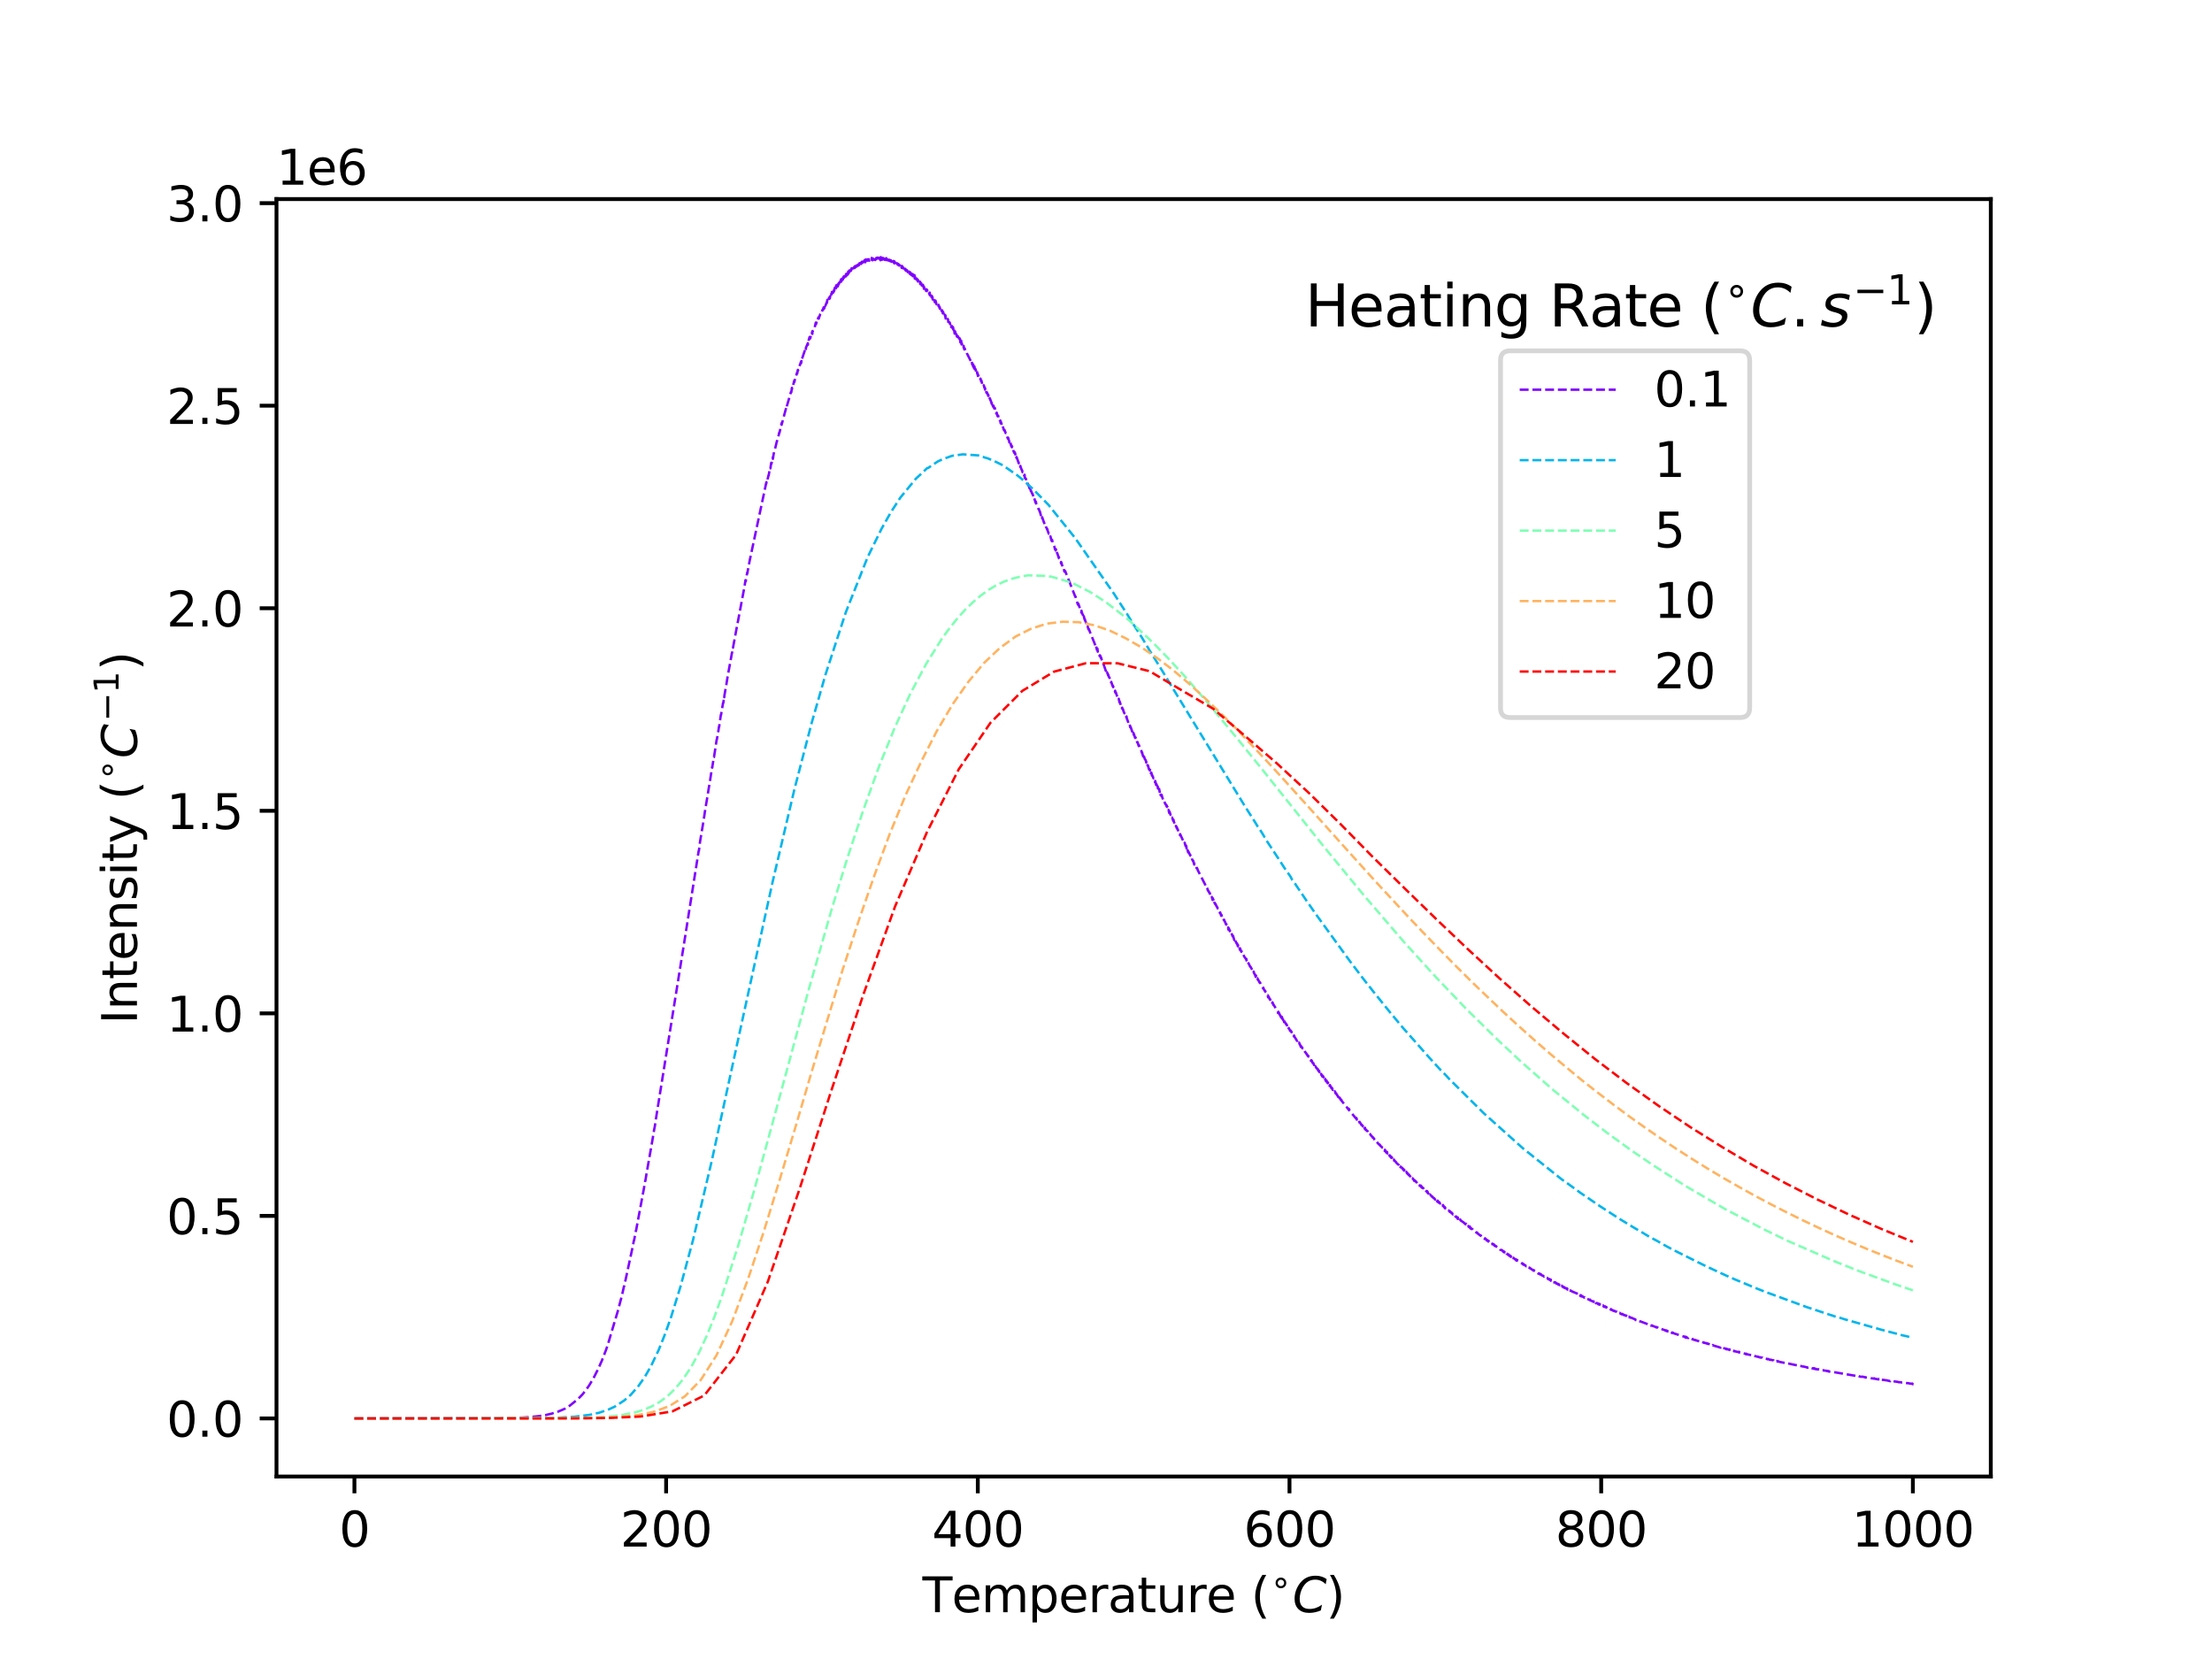 <?xml version="1.0" encoding="utf-8" standalone="no"?>
<!DOCTYPE svg PUBLIC "-//W3C//DTD SVG 1.1//EN"
  "http://www.w3.org/Graphics/SVG/1.1/DTD/svg11.dtd">
<svg xmlns:xlink="http://www.w3.org/1999/xlink" width="460.8pt" height="345.6pt" viewBox="0 0 460.8 345.6" xmlns="http://www.w3.org/2000/svg" version="1.1">
 <defs>
  <style type="text/css">*{stroke-linejoin: round; stroke-linecap: butt}</style>
 </defs>
 <g id="figure_1">
  <g id="patch_1">
   <path d="M 0 345.6 
L 460.8 345.6 
L 460.8 0 
L 0 0 
z
" style="fill: #ffffff"/>
  </g>
  <g id="axes_1">
   <g id="patch_2">
    <path d="M 57.6 307.584 
L 414.72 307.584 
L 414.72 41.472 
L 57.6 41.472 
z
" style="fill: #ffffff"/>
   </g>
   <g id="matplotlib.axis_1">
    <g id="xtick_1">
     <g id="line2d_1">
      <defs>
       <path id="m12d8acd99c" d="M 0 0 
L 0 3.5 
" style="stroke: #000000; stroke-width: 0.8"/>
      </defs>
      <g>
       <use xlink:href="#m12d8acd99c" x="73.833" y="307.584" style="stroke: #000000; stroke-width: 0.8"/>
      </g>
     </g>
     <g id="text_1">
      <!-- 0 -->
      <g transform="translate(70.651 322.182) scale(0.1 -0.1)">
       <defs>
        <path id="DejaVuSans-30" d="M 2034 4250 
Q 1547 4250 1301 3770 
Q 1056 3291 1056 2328 
Q 1056 1369 1301 889 
Q 1547 409 2034 409 
Q 2525 409 2770 889 
Q 3016 1369 3016 2328 
Q 3016 3291 2770 3770 
Q 2525 4250 2034 4250 
z
M 2034 4750 
Q 2819 4750 3233 4129 
Q 3647 3509 3647 2328 
Q 3647 1150 3233 529 
Q 2819 -91 2034 -91 
Q 1250 -91 836 529 
Q 422 1150 422 2328 
Q 422 3509 836 4129 
Q 1250 4750 2034 4750 
z
" transform="scale(0.016)"/>
       </defs>
       <use xlink:href="#DejaVuSans-30"/>
      </g>
     </g>
    </g>
    <g id="xtick_2">
     <g id="line2d_2">
      <g>
       <use xlink:href="#m12d8acd99c" x="138.764" y="307.584" style="stroke: #000000; stroke-width: 0.8"/>
      </g>
     </g>
     <g id="text_2">
      <!-- 200 -->
      <g transform="translate(129.22 322.182) scale(0.1 -0.1)">
       <defs>
        <path id="DejaVuSans-32" d="M 1228 531 
L 3431 531 
L 3431 0 
L 469 0 
L 469 531 
Q 828 903 1448 1529 
Q 2069 2156 2228 2338 
Q 2531 2678 2651 2914 
Q 2772 3150 2772 3378 
Q 2772 3750 2511 3984 
Q 2250 4219 1831 4219 
Q 1534 4219 1204 4116 
Q 875 4013 500 3803 
L 500 4441 
Q 881 4594 1212 4672 
Q 1544 4750 1819 4750 
Q 2544 4750 2975 4387 
Q 3406 4025 3406 3419 
Q 3406 3131 3298 2873 
Q 3191 2616 2906 2266 
Q 2828 2175 2409 1742 
Q 1991 1309 1228 531 
z
" transform="scale(0.016)"/>
       </defs>
       <use xlink:href="#DejaVuSans-32"/>
       <use xlink:href="#DejaVuSans-30" transform="translate(63.623 0)"/>
       <use xlink:href="#DejaVuSans-30" transform="translate(127.246 0)"/>
      </g>
     </g>
    </g>
    <g id="xtick_3">
     <g id="line2d_3">
      <g>
       <use xlink:href="#m12d8acd99c" x="203.695" y="307.584" style="stroke: #000000; stroke-width: 0.8"/>
      </g>
     </g>
     <g id="text_3">
      <!-- 400 -->
      <g transform="translate(194.151 322.182) scale(0.1 -0.1)">
       <defs>
        <path id="DejaVuSans-34" d="M 2419 4116 
L 825 1625 
L 2419 1625 
L 2419 4116 
z
M 2253 4666 
L 3047 4666 
L 3047 1625 
L 3713 1625 
L 3713 1100 
L 3047 1100 
L 3047 0 
L 2419 0 
L 2419 1100 
L 313 1100 
L 313 1709 
L 2253 4666 
z
" transform="scale(0.016)"/>
       </defs>
       <use xlink:href="#DejaVuSans-34"/>
       <use xlink:href="#DejaVuSans-30" transform="translate(63.623 0)"/>
       <use xlink:href="#DejaVuSans-30" transform="translate(127.246 0)"/>
      </g>
     </g>
    </g>
    <g id="xtick_4">
     <g id="line2d_4">
      <g>
       <use xlink:href="#m12d8acd99c" x="268.625" y="307.584" style="stroke: #000000; stroke-width: 0.8"/>
      </g>
     </g>
     <g id="text_4">
      <!-- 600 -->
      <g transform="translate(259.082 322.182) scale(0.1 -0.1)">
       <defs>
        <path id="DejaVuSans-36" d="M 2113 2584 
Q 1688 2584 1439 2293 
Q 1191 2003 1191 1497 
Q 1191 994 1439 701 
Q 1688 409 2113 409 
Q 2538 409 2786 701 
Q 3034 994 3034 1497 
Q 3034 2003 2786 2293 
Q 2538 2584 2113 2584 
z
M 3366 4563 
L 3366 3988 
Q 3128 4100 2886 4159 
Q 2644 4219 2406 4219 
Q 1781 4219 1451 3797 
Q 1122 3375 1075 2522 
Q 1259 2794 1537 2939 
Q 1816 3084 2150 3084 
Q 2853 3084 3261 2657 
Q 3669 2231 3669 1497 
Q 3669 778 3244 343 
Q 2819 -91 2113 -91 
Q 1303 -91 875 529 
Q 447 1150 447 2328 
Q 447 3434 972 4092 
Q 1497 4750 2381 4750 
Q 2619 4750 2861 4703 
Q 3103 4656 3366 4563 
z
" transform="scale(0.016)"/>
       </defs>
       <use xlink:href="#DejaVuSans-36"/>
       <use xlink:href="#DejaVuSans-30" transform="translate(63.623 0)"/>
       <use xlink:href="#DejaVuSans-30" transform="translate(127.246 0)"/>
      </g>
     </g>
    </g>
    <g id="xtick_5">
     <g id="line2d_5">
      <g>
       <use xlink:href="#m12d8acd99c" x="333.556" y="307.584" style="stroke: #000000; stroke-width: 0.8"/>
      </g>
     </g>
     <g id="text_5">
      <!-- 800 -->
      <g transform="translate(324.013 322.182) scale(0.1 -0.1)">
       <defs>
        <path id="DejaVuSans-38" d="M 2034 2216 
Q 1584 2216 1326 1975 
Q 1069 1734 1069 1313 
Q 1069 891 1326 650 
Q 1584 409 2034 409 
Q 2484 409 2743 651 
Q 3003 894 3003 1313 
Q 3003 1734 2745 1975 
Q 2488 2216 2034 2216 
z
M 1403 2484 
Q 997 2584 770 2862 
Q 544 3141 544 3541 
Q 544 4100 942 4425 
Q 1341 4750 2034 4750 
Q 2731 4750 3128 4425 
Q 3525 4100 3525 3541 
Q 3525 3141 3298 2862 
Q 3072 2584 2669 2484 
Q 3125 2378 3379 2068 
Q 3634 1759 3634 1313 
Q 3634 634 3220 271 
Q 2806 -91 2034 -91 
Q 1263 -91 848 271 
Q 434 634 434 1313 
Q 434 1759 690 2068 
Q 947 2378 1403 2484 
z
M 1172 3481 
Q 1172 3119 1398 2916 
Q 1625 2713 2034 2713 
Q 2441 2713 2670 2916 
Q 2900 3119 2900 3481 
Q 2900 3844 2670 4047 
Q 2441 4250 2034 4250 
Q 1625 4250 1398 4047 
Q 1172 3844 1172 3481 
z
" transform="scale(0.016)"/>
       </defs>
       <use xlink:href="#DejaVuSans-38"/>
       <use xlink:href="#DejaVuSans-30" transform="translate(63.623 0)"/>
       <use xlink:href="#DejaVuSans-30" transform="translate(127.246 0)"/>
      </g>
     </g>
    </g>
    <g id="xtick_6">
     <g id="line2d_6">
      <g>
       <use xlink:href="#m12d8acd99c" x="398.487" y="307.584" style="stroke: #000000; stroke-width: 0.8"/>
      </g>
     </g>
     <g id="text_6">
      <!-- 1000 -->
      <g transform="translate(385.762 322.182) scale(0.1 -0.1)">
       <defs>
        <path id="DejaVuSans-31" d="M 794 531 
L 1825 531 
L 1825 4091 
L 703 3866 
L 703 4441 
L 1819 4666 
L 2450 4666 
L 2450 531 
L 3481 531 
L 3481 0 
L 794 0 
L 794 531 
z
" transform="scale(0.016)"/>
       </defs>
       <use xlink:href="#DejaVuSans-31"/>
       <use xlink:href="#DejaVuSans-30" transform="translate(63.623 0)"/>
       <use xlink:href="#DejaVuSans-30" transform="translate(127.246 0)"/>
       <use xlink:href="#DejaVuSans-30" transform="translate(190.869 0)"/>
      </g>
     </g>
    </g>
    <g id="text_7">
     <!-- Temperature ($^{\circ}C$) -->
     <g transform="translate(192.16 335.862) scale(0.1 -0.1)">
      <defs>
       <path id="DejaVuSans-54" d="M -19 4666 
L 3928 4666 
L 3928 4134 
L 2272 4134 
L 2272 0 
L 1638 0 
L 1638 4134 
L -19 4134 
L -19 4666 
z
" transform="scale(0.016)"/>
       <path id="DejaVuSans-65" d="M 3597 1894 
L 3597 1613 
L 953 1613 
Q 991 1019 1311 708 
Q 1631 397 2203 397 
Q 2534 397 2845 478 
Q 3156 559 3463 722 
L 3463 178 
Q 3153 47 2828 -22 
Q 2503 -91 2169 -91 
Q 1331 -91 842 396 
Q 353 884 353 1716 
Q 353 2575 817 3079 
Q 1281 3584 2069 3584 
Q 2775 3584 3186 3129 
Q 3597 2675 3597 1894 
z
M 3022 2063 
Q 3016 2534 2758 2815 
Q 2500 3097 2075 3097 
Q 1594 3097 1305 2825 
Q 1016 2553 972 2059 
L 3022 2063 
z
" transform="scale(0.016)"/>
       <path id="DejaVuSans-6d" d="M 3328 2828 
Q 3544 3216 3844 3400 
Q 4144 3584 4550 3584 
Q 5097 3584 5394 3201 
Q 5691 2819 5691 2113 
L 5691 0 
L 5113 0 
L 5113 2094 
Q 5113 2597 4934 2840 
Q 4756 3084 4391 3084 
Q 3944 3084 3684 2787 
Q 3425 2491 3425 1978 
L 3425 0 
L 2847 0 
L 2847 2094 
Q 2847 2600 2669 2842 
Q 2491 3084 2119 3084 
Q 1678 3084 1418 2786 
Q 1159 2488 1159 1978 
L 1159 0 
L 581 0 
L 581 3500 
L 1159 3500 
L 1159 2956 
Q 1356 3278 1631 3431 
Q 1906 3584 2284 3584 
Q 2666 3584 2933 3390 
Q 3200 3197 3328 2828 
z
" transform="scale(0.016)"/>
       <path id="DejaVuSans-70" d="M 1159 525 
L 1159 -1331 
L 581 -1331 
L 581 3500 
L 1159 3500 
L 1159 2969 
Q 1341 3281 1617 3432 
Q 1894 3584 2278 3584 
Q 2916 3584 3314 3078 
Q 3713 2572 3713 1747 
Q 3713 922 3314 415 
Q 2916 -91 2278 -91 
Q 1894 -91 1617 61 
Q 1341 213 1159 525 
z
M 3116 1747 
Q 3116 2381 2855 2742 
Q 2594 3103 2138 3103 
Q 1681 3103 1420 2742 
Q 1159 2381 1159 1747 
Q 1159 1113 1420 752 
Q 1681 391 2138 391 
Q 2594 391 2855 752 
Q 3116 1113 3116 1747 
z
" transform="scale(0.016)"/>
       <path id="DejaVuSans-72" d="M 2631 2963 
Q 2534 3019 2420 3045 
Q 2306 3072 2169 3072 
Q 1681 3072 1420 2755 
Q 1159 2438 1159 1844 
L 1159 0 
L 581 0 
L 581 3500 
L 1159 3500 
L 1159 2956 
Q 1341 3275 1631 3429 
Q 1922 3584 2338 3584 
Q 2397 3584 2469 3576 
Q 2541 3569 2628 3553 
L 2631 2963 
z
" transform="scale(0.016)"/>
       <path id="DejaVuSans-61" d="M 2194 1759 
Q 1497 1759 1228 1600 
Q 959 1441 959 1056 
Q 959 750 1161 570 
Q 1363 391 1709 391 
Q 2188 391 2477 730 
Q 2766 1069 2766 1631 
L 2766 1759 
L 2194 1759 
z
M 3341 1997 
L 3341 0 
L 2766 0 
L 2766 531 
Q 2569 213 2275 61 
Q 1981 -91 1556 -91 
Q 1019 -91 701 211 
Q 384 513 384 1019 
Q 384 1609 779 1909 
Q 1175 2209 1959 2209 
L 2766 2209 
L 2766 2266 
Q 2766 2663 2505 2880 
Q 2244 3097 1772 3097 
Q 1472 3097 1187 3025 
Q 903 2953 641 2809 
L 641 3341 
Q 956 3463 1253 3523 
Q 1550 3584 1831 3584 
Q 2591 3584 2966 3190 
Q 3341 2797 3341 1997 
z
" transform="scale(0.016)"/>
       <path id="DejaVuSans-74" d="M 1172 4494 
L 1172 3500 
L 2356 3500 
L 2356 3053 
L 1172 3053 
L 1172 1153 
Q 1172 725 1289 603 
Q 1406 481 1766 481 
L 2356 481 
L 2356 0 
L 1766 0 
Q 1100 0 847 248 
Q 594 497 594 1153 
L 594 3053 
L 172 3053 
L 172 3500 
L 594 3500 
L 594 4494 
L 1172 4494 
z
" transform="scale(0.016)"/>
       <path id="DejaVuSans-75" d="M 544 1381 
L 544 3500 
L 1119 3500 
L 1119 1403 
Q 1119 906 1312 657 
Q 1506 409 1894 409 
Q 2359 409 2629 706 
Q 2900 1003 2900 1516 
L 2900 3500 
L 3475 3500 
L 3475 0 
L 2900 0 
L 2900 538 
Q 2691 219 2414 64 
Q 2138 -91 1772 -91 
Q 1169 -91 856 284 
Q 544 659 544 1381 
z
M 1991 3584 
L 1991 3584 
z
" transform="scale(0.016)"/>
       <path id="DejaVuSans-20" transform="scale(0.016)"/>
       <path id="DejaVuSans-28" d="M 1984 4856 
Q 1566 4138 1362 3434 
Q 1159 2731 1159 2009 
Q 1159 1288 1364 580 
Q 1569 -128 1984 -844 
L 1484 -844 
Q 1016 -109 783 600 
Q 550 1309 550 2009 
Q 550 2706 781 3412 
Q 1013 4119 1484 4856 
L 1984 4856 
z
" transform="scale(0.016)"/>
       <path id="DejaVuSans-2218" d="M 2000 2619 
Q 1750 2619 1578 2445 
Q 1406 2272 1406 2022 
Q 1406 1775 1578 1605 
Q 1750 1435 2000 1435 
Q 2250 1435 2422 1605 
Q 2594 1775 2594 2022 
Q 2594 2269 2420 2444 
Q 2247 2619 2000 2619 
z
M 2000 3022 
Q 2200 3022 2384 2945 
Q 2569 2869 2703 2725 
Q 2847 2585 2919 2406 
Q 2991 2228 2991 2022 
Q 2991 1610 2702 1324 
Q 2413 1038 1994 1038 
Q 1572 1038 1290 1319 
Q 1009 1600 1009 2022 
Q 1009 2441 1296 2731 
Q 1584 3022 2000 3022 
z
" transform="scale(0.016)"/>
       <path id="DejaVuSans-Oblique-43" d="M 4447 4306 
L 4319 3641 
Q 4019 3944 3683 4091 
Q 3347 4238 2956 4238 
Q 2422 4238 2017 3981 
Q 1613 3725 1319 3200 
Q 1131 2863 1032 2486 
Q 934 2109 934 1728 
Q 934 1091 1264 756 
Q 1594 422 2222 422 
Q 2656 422 3056 561 
Q 3456 700 3834 978 
L 3688 231 
Q 3316 72 2936 -9 
Q 2556 -91 2175 -91 
Q 1278 -91 773 396 
Q 269 884 269 1753 
Q 269 2309 461 2846 
Q 653 3384 1013 3828 
Q 1394 4300 1883 4525 
Q 2372 4750 3022 4750 
Q 3422 4750 3780 4639 
Q 4138 4528 4447 4306 
z
" transform="scale(0.016)"/>
       <path id="DejaVuSans-29" d="M 513 4856 
L 1013 4856 
Q 1481 4119 1714 3412 
Q 1947 2706 1947 2009 
Q 1947 1309 1714 600 
Q 1481 -109 1013 -844 
L 513 -844 
Q 928 -128 1133 580 
Q 1338 1288 1338 2009 
Q 1338 2731 1133 3434 
Q 928 4138 513 4856 
z
" transform="scale(0.016)"/>
      </defs>
      <use xlink:href="#DejaVuSans-54" transform="translate(0 0.125)"/>
      <use xlink:href="#DejaVuSans-65" transform="translate(61.084 0.125)"/>
      <use xlink:href="#DejaVuSans-6d" transform="translate(122.607 0.125)"/>
      <use xlink:href="#DejaVuSans-70" transform="translate(220.02 0.125)"/>
      <use xlink:href="#DejaVuSans-65" transform="translate(283.496 0.125)"/>
      <use xlink:href="#DejaVuSans-72" transform="translate(345.02 0.125)"/>
      <use xlink:href="#DejaVuSans-61" transform="translate(386.133 0.125)"/>
      <use xlink:href="#DejaVuSans-74" transform="translate(447.412 0.125)"/>
      <use xlink:href="#DejaVuSans-75" transform="translate(486.621 0.125)"/>
      <use xlink:href="#DejaVuSans-72" transform="translate(550 0.125)"/>
      <use xlink:href="#DejaVuSans-65" transform="translate(591.113 0.125)"/>
      <use xlink:href="#DejaVuSans-20" transform="translate(652.637 0.125)"/>
      <use xlink:href="#DejaVuSans-28" transform="translate(684.424 0.125)"/>
      <use xlink:href="#DejaVuSans-2218" transform="translate(724.395 38.406) scale(0.7)"/>
      <use xlink:href="#DejaVuSans-Oblique-43" transform="translate(770.947 0.125)"/>
      <use xlink:href="#DejaVuSans-29" transform="translate(840.771 0.125)"/>
     </g>
    </g>
   </g>
   <g id="matplotlib.axis_2">
    <g id="ytick_1">
     <g id="line2d_7">
      <defs>
       <path id="mb63fb80d62" d="M 0 0 
L -3.5 0 
" style="stroke: #000000; stroke-width: 0.8"/>
      </defs>
      <g>
       <use xlink:href="#mb63fb80d62" x="57.6" y="295.488" style="stroke: #000000; stroke-width: 0.8"/>
      </g>
     </g>
     <g id="text_8">
      <!-- 0.0 -->
      <g transform="translate(34.697 299.287) scale(0.1 -0.1)">
       <defs>
        <path id="DejaVuSans-2e" d="M 684 794 
L 1344 794 
L 1344 0 
L 684 0 
L 684 794 
z
" transform="scale(0.016)"/>
       </defs>
       <use xlink:href="#DejaVuSans-30"/>
       <use xlink:href="#DejaVuSans-2e" transform="translate(63.623 0)"/>
       <use xlink:href="#DejaVuSans-30" transform="translate(95.41 0)"/>
      </g>
     </g>
    </g>
    <g id="ytick_2">
     <g id="line2d_8">
      <g>
       <use xlink:href="#mb63fb80d62" x="57.6" y="253.293" style="stroke: #000000; stroke-width: 0.8"/>
      </g>
     </g>
     <g id="text_9">
      <!-- 0.5 -->
      <g transform="translate(34.697 257.092) scale(0.1 -0.1)">
       <defs>
        <path id="DejaVuSans-35" d="M 691 4666 
L 3169 4666 
L 3169 4134 
L 1269 4134 
L 1269 2991 
Q 1406 3038 1543 3061 
Q 1681 3084 1819 3084 
Q 2600 3084 3056 2656 
Q 3513 2228 3513 1497 
Q 3513 744 3044 326 
Q 2575 -91 1722 -91 
Q 1428 -91 1123 -41 
Q 819 9 494 109 
L 494 744 
Q 775 591 1075 516 
Q 1375 441 1709 441 
Q 2250 441 2565 725 
Q 2881 1009 2881 1497 
Q 2881 1984 2565 2268 
Q 2250 2553 1709 2553 
Q 1456 2553 1204 2497 
Q 953 2441 691 2322 
L 691 4666 
z
" transform="scale(0.016)"/>
       </defs>
       <use xlink:href="#DejaVuSans-30"/>
       <use xlink:href="#DejaVuSans-2e" transform="translate(63.623 0)"/>
       <use xlink:href="#DejaVuSans-35" transform="translate(95.41 0)"/>
      </g>
     </g>
    </g>
    <g id="ytick_3">
     <g id="line2d_9">
      <g>
       <use xlink:href="#mb63fb80d62" x="57.6" y="211.099" style="stroke: #000000; stroke-width: 0.8"/>
      </g>
     </g>
     <g id="text_10">
      <!-- 1.0 -->
      <g transform="translate(34.697 214.898) scale(0.1 -0.1)">
       <use xlink:href="#DejaVuSans-31"/>
       <use xlink:href="#DejaVuSans-2e" transform="translate(63.623 0)"/>
       <use xlink:href="#DejaVuSans-30" transform="translate(95.41 0)"/>
      </g>
     </g>
    </g>
    <g id="ytick_4">
     <g id="line2d_10">
      <g>
       <use xlink:href="#mb63fb80d62" x="57.6" y="168.904" style="stroke: #000000; stroke-width: 0.8"/>
      </g>
     </g>
     <g id="text_11">
      <!-- 1.5 -->
      <g transform="translate(34.697 172.703) scale(0.1 -0.1)">
       <use xlink:href="#DejaVuSans-31"/>
       <use xlink:href="#DejaVuSans-2e" transform="translate(63.623 0)"/>
       <use xlink:href="#DejaVuSans-35" transform="translate(95.41 0)"/>
      </g>
     </g>
    </g>
    <g id="ytick_5">
     <g id="line2d_11">
      <g>
       <use xlink:href="#mb63fb80d62" x="57.6" y="126.709" style="stroke: #000000; stroke-width: 0.8"/>
      </g>
     </g>
     <g id="text_12">
      <!-- 2.0 -->
      <g transform="translate(34.697 130.508) scale(0.1 -0.1)">
       <use xlink:href="#DejaVuSans-32"/>
       <use xlink:href="#DejaVuSans-2e" transform="translate(63.623 0)"/>
       <use xlink:href="#DejaVuSans-30" transform="translate(95.41 0)"/>
      </g>
     </g>
    </g>
    <g id="ytick_6">
     <g id="line2d_12">
      <g>
       <use xlink:href="#mb63fb80d62" x="57.6" y="84.514" style="stroke: #000000; stroke-width: 0.8"/>
      </g>
     </g>
     <g id="text_13">
      <!-- 2.5 -->
      <g transform="translate(34.697 88.314) scale(0.1 -0.1)">
       <use xlink:href="#DejaVuSans-32"/>
       <use xlink:href="#DejaVuSans-2e" transform="translate(63.623 0)"/>
       <use xlink:href="#DejaVuSans-35" transform="translate(95.41 0)"/>
      </g>
     </g>
    </g>
    <g id="ytick_7">
     <g id="line2d_13">
      <g>
       <use xlink:href="#mb63fb80d62" x="57.6" y="42.32" style="stroke: #000000; stroke-width: 0.8"/>
      </g>
     </g>
     <g id="text_14">
      <!-- 3.0 -->
      <g transform="translate(34.697 46.119) scale(0.1 -0.1)">
       <defs>
        <path id="DejaVuSans-33" d="M 2597 2516 
Q 3050 2419 3304 2112 
Q 3559 1806 3559 1356 
Q 3559 666 3084 287 
Q 2609 -91 1734 -91 
Q 1441 -91 1130 -33 
Q 819 25 488 141 
L 488 750 
Q 750 597 1062 519 
Q 1375 441 1716 441 
Q 2309 441 2620 675 
Q 2931 909 2931 1356 
Q 2931 1769 2642 2001 
Q 2353 2234 1838 2234 
L 1294 2234 
L 1294 2753 
L 1863 2753 
Q 2328 2753 2575 2939 
Q 2822 3125 2822 3475 
Q 2822 3834 2567 4026 
Q 2313 4219 1838 4219 
Q 1578 4219 1281 4162 
Q 984 4106 628 3988 
L 628 4550 
Q 988 4650 1302 4700 
Q 1616 4750 1894 4750 
Q 2613 4750 3031 4423 
Q 3450 4097 3450 3541 
Q 3450 3153 3228 2886 
Q 3006 2619 2597 2516 
z
" transform="scale(0.016)"/>
       </defs>
       <use xlink:href="#DejaVuSans-33"/>
       <use xlink:href="#DejaVuSans-2e" transform="translate(63.623 0)"/>
       <use xlink:href="#DejaVuSans-30" transform="translate(95.41 0)"/>
      </g>
     </g>
    </g>
    <g id="text_15">
     <!-- Intensity ($^{\circ}C^{-1}$) -->
     <g transform="translate(28.597 213.328) rotate(-90) scale(0.1 -0.1)">
      <defs>
       <path id="DejaVuSans-49" d="M 628 4666 
L 1259 4666 
L 1259 0 
L 628 0 
L 628 4666 
z
" transform="scale(0.016)"/>
       <path id="DejaVuSans-6e" d="M 3513 2113 
L 3513 0 
L 2938 0 
L 2938 2094 
Q 2938 2591 2744 2837 
Q 2550 3084 2163 3084 
Q 1697 3084 1428 2787 
Q 1159 2491 1159 1978 
L 1159 0 
L 581 0 
L 581 3500 
L 1159 3500 
L 1159 2956 
Q 1366 3272 1645 3428 
Q 1925 3584 2291 3584 
Q 2894 3584 3203 3211 
Q 3513 2838 3513 2113 
z
" transform="scale(0.016)"/>
       <path id="DejaVuSans-73" d="M 2834 3397 
L 2834 2853 
Q 2591 2978 2328 3040 
Q 2066 3103 1784 3103 
Q 1356 3103 1142 2972 
Q 928 2841 928 2578 
Q 928 2378 1081 2264 
Q 1234 2150 1697 2047 
L 1894 2003 
Q 2506 1872 2764 1633 
Q 3022 1394 3022 966 
Q 3022 478 2636 193 
Q 2250 -91 1575 -91 
Q 1294 -91 989 -36 
Q 684 19 347 128 
L 347 722 
Q 666 556 975 473 
Q 1284 391 1588 391 
Q 1994 391 2212 530 
Q 2431 669 2431 922 
Q 2431 1156 2273 1281 
Q 2116 1406 1581 1522 
L 1381 1569 
Q 847 1681 609 1914 
Q 372 2147 372 2553 
Q 372 3047 722 3315 
Q 1072 3584 1716 3584 
Q 2034 3584 2315 3537 
Q 2597 3491 2834 3397 
z
" transform="scale(0.016)"/>
       <path id="DejaVuSans-69" d="M 603 3500 
L 1178 3500 
L 1178 0 
L 603 0 
L 603 3500 
z
M 603 4863 
L 1178 4863 
L 1178 4134 
L 603 4134 
L 603 4863 
z
" transform="scale(0.016)"/>
       <path id="DejaVuSans-79" d="M 2059 -325 
Q 1816 -950 1584 -1140 
Q 1353 -1331 966 -1331 
L 506 -1331 
L 506 -850 
L 844 -850 
Q 1081 -850 1212 -737 
Q 1344 -625 1503 -206 
L 1606 56 
L 191 3500 
L 800 3500 
L 1894 763 
L 2988 3500 
L 3597 3500 
L 2059 -325 
z
" transform="scale(0.016)"/>
       <path id="DejaVuSans-2212" d="M 678 2272 
L 4684 2272 
L 4684 1741 
L 678 1741 
L 678 2272 
z
" transform="scale(0.016)"/>
      </defs>
      <use xlink:href="#DejaVuSans-49" transform="translate(0 0.684)"/>
      <use xlink:href="#DejaVuSans-6e" transform="translate(29.492 0.684)"/>
      <use xlink:href="#DejaVuSans-74" transform="translate(92.871 0.684)"/>
      <use xlink:href="#DejaVuSans-65" transform="translate(132.08 0.684)"/>
      <use xlink:href="#DejaVuSans-6e" transform="translate(193.604 0.684)"/>
      <use xlink:href="#DejaVuSans-73" transform="translate(256.982 0.684)"/>
      <use xlink:href="#DejaVuSans-69" transform="translate(309.082 0.684)"/>
      <use xlink:href="#DejaVuSans-74" transform="translate(336.865 0.684)"/>
      <use xlink:href="#DejaVuSans-79" transform="translate(376.074 0.684)"/>
      <use xlink:href="#DejaVuSans-20" transform="translate(435.254 0.684)"/>
      <use xlink:href="#DejaVuSans-28" transform="translate(467.041 0.684)"/>
      <use xlink:href="#DejaVuSans-2218" transform="translate(507.012 38.966) scale(0.7)"/>
      <use xlink:href="#DejaVuSans-Oblique-43" transform="translate(553.564 0.684)"/>
      <use xlink:href="#DejaVuSans-2212" transform="translate(630.589 38.966) scale(0.7)"/>
      <use xlink:href="#DejaVuSans-31" transform="translate(689.242 38.966) scale(0.7)"/>
      <use xlink:href="#DejaVuSans-29" transform="translate(736.512 0.684)"/>
     </g>
    </g>
    <g id="text_16">
     <!-- 1e6 -->
     <g transform="translate(57.6 38.472) scale(0.1 -0.1)">
      <use xlink:href="#DejaVuSans-31"/>
      <use xlink:href="#DejaVuSans-65" transform="translate(63.623 0)"/>
      <use xlink:href="#DejaVuSans-36" transform="translate(125.146 0)"/>
     </g>
    </g>
   </g>
   <g id="line2d_14">
    <path d="M 73.833 295.488 
L 107.243 295.378 
L 108.022 295.343 
L 108.964 295.304 
L 109.841 295.244 
L 110.328 295.209 
L 110.815 295.171 
L 111.951 295.042 
L 112.373 294.989 
L 112.535 294.96 
L 113.087 294.873 
L 113.574 294.804 
L 114.613 294.553 
L 114.808 294.526 
L 115.133 294.417 
L 115.458 294.322 
L 116.237 294.081 
L 116.432 293.993 
L 117.178 293.677 
L 117.73 293.424 
L 117.958 293.261 
L 118.088 293.198 
L 118.282 293.107 
L 118.51 292.95 
L 118.64 292.868 
L 120.425 291.43 
L 121.432 290.376 
L 121.821 289.854 
L 121.886 289.791 
L 122.731 288.612 
L 123.185 287.855 
L 123.477 287.42 
L 124.614 285.162 
L 124.711 284.984 
L 125.133 283.981 
L 125.328 283.576 
L 125.718 282.566 
L 125.75 282.551 
L 126.01 281.81 
L 126.205 281.327 
L 126.594 280.199 
L 128.705 273.113 
L 129.322 270.773 
L 129.549 269.943 
L 129.971 268.023 
L 130.004 268 
L 130.426 266.104 
L 131.789 259.778 
L 132.049 258.417 
L 132.082 258.438 
L 132.471 256.383 
L 132.504 256.35 
L 132.763 254.934 
L 133.348 251.807 
L 134.127 247.646 
L 134.419 245.94 
L 134.452 245.918 
L 134.744 244.113 
L 134.809 243.756 
L 135.621 239.176 
L 135.945 237.315 
L 136.27 235.328 
L 136.4 234.703 
L 136.627 233.159 
L 142.114 198.948 
L 142.342 197.551 
L 145.556 177.208 
L 145.589 177.28 
L 145.783 175.721 
L 145.848 175.234 
L 146.238 172.917 
L 146.563 170.976 
L 146.822 169.256 
L 147.05 167.83 
L 147.244 166.685 
L 147.667 164.077 
L 147.894 162.748 
L 148.348 159.787 
L 148.381 159.909 
L 148.413 159.619 
L 148.706 157.709 
L 148.738 157.716 
L 148.933 156.479 
L 149.29 154.097 
L 149.322 154.104 
L 149.615 152.423 
L 149.647 152.313 
L 149.777 151.36 
L 149.809 151.412 
L 150.167 148.921 
L 150.199 148.961 
L 150.621 146.449 
L 150.654 146.478 
L 150.686 146.416 
L 150.848 145.061 
L 150.881 145.248 
L 150.913 144.857 
L 151.141 143.539 
L 151.206 143.294 
L 151.498 141.426 
L 151.563 141.017 
L 152.245 137.319 
L 152.472 136.024 
L 152.504 135.997 
L 152.667 134.876 
L 152.699 134.923 
L 153.543 130.364 
L 153.738 129.382 
L 155.102 122.152 
L 155.297 120.851 
L 155.362 121.101 
L 155.394 120.768 
L 155.654 119.28 
L 155.686 119.432 
L 155.881 118.275 
L 156.011 117.638 
L 156.206 116.626 
L 159.648 100.444 
L 159.712 100.669 
L 159.745 100.603 
L 159.907 99.763 
L 159.94 99.705 
L 160.102 98.983 
L 160.135 99.021 
L 160.329 97.814 
L 160.459 97.474 
L 160.492 97.571 
L 160.654 96.43 
L 160.687 96.635 
L 160.719 96.594 
L 160.849 95.841 
L 160.979 95.27 
L 161.011 95.587 
L 161.174 94.533 
L 161.563 93.074 
L 161.855 91.852 
L 161.888 91.853 
L 162.018 91.374 
L 162.213 90.654 
L 162.342 90.065 
L 162.375 90.184 
L 162.407 89.943 
L 162.44 89.915 
L 162.667 88.744 
L 162.797 88.279 
L 162.829 88.494 
L 162.862 88.069 
L 162.894 88.251 
L 163.122 87.363 
L 163.868 84.61 
L 163.901 84.839 
L 163.933 84.552 
L 164.778 81.628 
L 164.842 81.703 
L 164.972 80.786 
L 165.005 81.023 
L 165.265 80.01 
L 165.297 80 
L 165.427 79.347 
L 165.459 79.611 
L 165.492 79.576 
L 165.687 78.59 
L 165.752 78.615 
L 165.979 77.84 
L 166.044 77.628 
L 166.076 77.814 
L 166.206 77.045 
L 166.271 77.148 
L 166.433 76.596 
L 166.856 75.39 
L 166.888 75.656 
L 166.92 75.429 
L 167.05 74.484 
L 167.083 74.731 
L 167.797 72.598 
L 167.83 72.642 
L 167.862 72.963 
L 167.895 72.439 
L 168.284 71.491 
L 168.317 71.807 
L 168.349 71.329 
L 168.641 70.216 
L 168.674 70.577 
L 168.771 70.518 
L 168.934 69.921 
L 169.063 69.472 
L 169.096 69.656 
L 169.128 69.459 
L 169.193 69.115 
L 169.226 69.556 
L 169.258 68.956 
L 169.291 69.068 
L 169.583 68.296 
L 169.713 68.219 
L 169.94 67.21 
L 169.973 67.407 
L 170.005 67.523 
L 170.037 67.335 
L 170.2 66.861 
L 170.232 67.029 
L 170.265 66.834 
L 170.492 66.106 
L 170.525 66.128 
L 170.557 66.393 
L 170.622 66.151 
L 170.882 65.432 
L 170.947 65.351 
L 171.012 65.471 
L 171.141 64.962 
L 171.206 64.903 
L 171.401 64.441 
L 171.466 64.554 
L 171.564 64.042 
L 171.596 64.048 
L 171.661 64.131 
L 171.726 64.226 
L 171.823 63.577 
L 171.856 63.627 
L 171.888 63.362 
L 171.921 63.703 
L 171.953 63.683 
L 172.245 62.916 
L 172.278 63.087 
L 172.31 62.716 
L 172.343 62.466 
L 172.408 62.653 
L 172.44 62.702 
L 172.473 62.298 
L 172.57 62.372 
L 172.7 62.057 
L 172.732 62.275 
L 172.765 62.069 
L 172.83 61.864 
L 172.862 62.184 
L 172.927 61.726 
L 172.96 61.735 
L 173.09 61.238 
L 173.122 61.628 
L 173.187 61.194 
L 173.219 61.318 
L 173.317 60.8 
L 173.349 61.121 
L 173.479 60.794 
L 173.512 60.856 
L 173.934 59.924 
L 173.577 60.95 
L 173.966 60.187 
L 173.999 60.375 
L 174.031 59.967 
L 174.096 59.793 
L 174.129 59.905 
L 174.161 60.048 
L 174.193 59.446 
L 174.258 59.644 
L 174.291 59.784 
L 174.323 59.527 
L 174.453 59.228 
L 174.388 59.599 
L 174.486 59.272 
L 174.518 59.668 
L 174.583 59.489 
L 174.745 58.95 
L 174.778 59.134 
L 174.843 58.891 
L 174.908 58.791 
L 174.94 59.13 
L 175.103 58.473 
L 175.135 58.392 
L 175.168 58.479 
L 175.2 58.707 
L 175.232 58.151 
L 175.265 58.546 
L 175.297 58.577 
L 175.395 58.1 
L 175.427 58.175 
L 175.46 58.053 
L 175.492 58.277 
L 175.525 58.112 
L 175.557 58.25 
L 175.59 58.226 
L 175.622 57.8 
L 175.72 57.922 
L 175.784 57.565 
L 175.817 57.692 
L 175.849 57.853 
L 175.882 57.719 
L 175.979 57.386 
L 176.012 57.668 
L 176.077 57.434 
L 176.142 57.274 
L 176.174 57.599 
L 176.207 57.14 
L 176.239 57.195 
L 176.271 57.349 
L 176.304 57.034 
L 176.369 57.167 
L 176.401 57.375 
L 176.434 56.984 
L 176.531 57.055 
L 176.564 56.833 
L 176.596 56.95 
L 176.629 57.181 
L 176.661 56.85 
L 176.694 56.571 
L 176.759 56.898 
L 176.823 56.868 
L 177.018 56.076 
L 177.116 56.744 
L 177.148 56.307 
L 177.278 56.159 
L 177.31 56.353 
L 177.343 56.147 
L 177.408 55.875 
L 177.44 56.039 
L 177.505 55.894 
L 177.538 56.269 
L 177.733 55.738 
L 177.798 55.908 
L 177.927 55.653 
L 178.057 55.507 
L 178.09 55.811 
L 178.155 55.434 
L 178.187 55.624 
L 178.22 55.443 
L 178.252 55.15 
L 178.285 55.585 
L 178.317 55.559 
L 178.349 55.594 
L 178.382 55.468 
L 178.447 55.532 
L 178.512 55.241 
L 178.674 55.36 
L 178.804 55.085 
L 178.837 55.133 
L 178.869 55.308 
L 178.934 55.207 
L 179.064 54.812 
L 179.096 55.11 
L 179.161 54.87 
L 179.194 54.786 
L 179.226 55.208 
L 179.291 54.81 
L 179.356 54.968 
L 179.421 54.647 
L 179.453 54.897 
L 179.518 54.803 
L 179.551 54.512 
L 179.648 54.538 
L 179.681 54.869 
L 179.746 54.477 
L 179.811 54.425 
L 179.843 54.651 
L 179.973 54.408 
L 180.005 54.486 
L 180.07 54.24 
L 180.135 54.28 
L 180.265 54.628 
L 180.298 54.451 
L 180.33 54.05 
L 180.427 54.176 
L 180.46 54.211 
L 180.492 54.621 
L 180.557 54.346 
L 180.59 54.389 
L 180.622 54.059 
L 180.687 54.305 
L 180.72 54.297 
L 180.785 54.017 
L 180.817 54.205 
L 181.012 54.004 
L 181.044 54.311 
L 181.142 54.255 
L 181.207 54.177 
L 181.239 54.245 
L 181.402 53.985 
L 181.434 54.046 
L 181.564 53.973 
L 181.596 53.726 
L 181.629 54.167 
L 181.661 53.918 
L 181.759 54.22 
L 181.824 53.86 
L 181.889 53.87 
L 181.986 54.099 
L 182.018 54.078 
L 182.051 53.912 
L 182.148 53.969 
L 182.181 53.99 
L 182.246 53.64 
L 182.278 53.662 
L 182.311 54.171 
L 182.408 54.081 
L 182.473 53.886 
L 182.538 53.74 
L 182.57 53.831 
L 182.603 53.874 
L 182.7 53.894 
L 182.733 53.674 
L 182.765 53.676 
L 182.863 53.844 
L 182.895 53.671 
L 182.928 53.935 
L 182.96 53.883 
L 182.993 54.078 
L 183.057 54.046 
L 183.187 53.744 
L 183.22 53.927 
L 183.285 53.674 
L 183.415 54.214 
L 183.447 53.947 
L 183.48 53.568 
L 183.512 54.148 
L 183.544 53.965 
L 183.577 54.065 
L 183.609 53.981 
L 183.642 53.787 
L 183.674 54.119 
L 183.739 53.85 
L 183.804 53.728 
L 183.869 54.075 
L 184.031 53.762 
L 184.096 54.237 
L 184.161 53.982 
L 184.226 53.868 
L 184.291 54.129 
L 184.324 53.96 
L 184.389 54.008 
L 184.454 53.978 
L 184.486 54.095 
L 184.583 54.175 
L 184.616 53.771 
L 184.713 54.184 
L 184.746 54.147 
L 184.876 54.077 
L 184.908 54.052 
L 184.941 54.375 
L 184.973 53.978 
L 185.038 54.27 
L 185.233 54.099 
L 185.33 54.378 
L 185.395 54.335 
L 185.428 54.23 
L 185.46 54.269 
L 185.558 54.194 
L 185.59 54.469 
L 185.622 54.385 
L 185.687 54.476 
L 185.752 54.395 
L 185.785 54.549 
L 185.915 54.26 
L 185.947 54.283 
L 186.012 54.721 
L 186.109 54.508 
L 186.142 54.369 
L 186.174 54.556 
L 186.272 54.847 
L 186.304 54.745 
L 186.337 54.462 
L 186.402 54.592 
L 186.597 55.043 
L 186.726 54.766 
L 186.824 55.05 
L 186.856 54.83 
L 186.954 55.095 
L 186.986 55.023 
L 187.051 54.944 
L 187.084 55.047 
L 187.213 55.285 
L 187.148 55.003 
L 187.278 55.182 
L 187.343 55.154 
L 187.473 55.345 
L 187.636 55.482 
L 187.668 55.148 
L 187.733 55.429 
L 187.83 55.806 
L 187.863 55.395 
L 187.928 55.628 
L 187.993 55.513 
L 188.025 55.815 
L 188.123 55.892 
L 188.155 55.466 
L 188.382 56.061 
L 188.415 55.98 
L 188.48 56.062 
L 188.545 56.196 
L 188.577 55.981 
L 188.642 56.18 
L 188.675 56.122 
L 188.707 56.406 
L 188.804 56.36 
L 188.837 56.252 
L 188.934 56.284 
L 189.097 56.683 
L 189.194 56.416 
L 189.226 56.773 
L 189.324 56.733 
L 189.356 56.574 
L 189.421 56.664 
L 189.486 57.017 
L 189.519 56.741 
L 189.649 56.743 
L 189.778 57.248 
L 189.811 56.969 
L 189.843 57.38 
L 189.876 57.09 
L 190.006 57.362 
L 190.071 57.355 
L 190.103 57.09 
L 190.136 57.533 
L 190.168 57.426 
L 190.233 57.334 
L 190.265 57.526 
L 190.33 57.253 
L 190.395 57.965 
L 190.493 57.629 
L 190.525 57.343 
L 190.558 58.041 
L 190.59 57.643 
L 190.688 57.957 
L 190.72 57.871 
L 190.753 57.789 
L 190.785 57.989 
L 190.817 58.062 
L 190.85 57.829 
L 190.882 58.219 
L 190.915 58.014 
L 190.947 58.033 
L 191.11 58.393 
L 191.142 58.207 
L 191.175 58.554 
L 191.207 58.639 
L 191.272 58.178 
L 191.337 58.375 
L 191.369 58.409 
L 191.532 58.882 
L 191.564 58.868 
L 191.629 58.67 
L 191.662 58.687 
L 191.694 59.169 
L 191.759 59 
L 191.792 58.907 
L 191.856 59.012 
L 191.889 58.974 
L 192.019 59.481 
L 192.051 59.133 
L 192.116 59.198 
L 192.246 59.654 
L 192.279 59.337 
L 192.343 59.726 
L 192.408 59.657 
L 192.473 60.169 
L 192.506 59.801 
L 192.603 59.938 
L 192.668 59.916 
L 192.701 60.101 
L 192.733 59.806 
L 192.798 59.983 
L 192.863 60.017 
L 192.895 60.581 
L 192.993 60.446 
L 193.025 60.646 
L 193.058 60.439 
L 193.09 60.349 
L 193.123 60.573 
L 193.155 60.422 
L 193.188 60.861 
L 193.285 60.755 
L 193.415 60.969 
L 193.48 60.838 
L 193.61 61.264 
L 193.642 61.36 
L 193.675 60.954 
L 193.707 61.522 
L 193.74 61.224 
L 193.837 61.677 
L 193.87 61.622 
L 193.934 61.343 
L 194.064 61.937 
L 194.129 61.643 
L 194.162 61.902 
L 194.259 61.917 
L 194.292 62.39 
L 194.389 62.271 
L 194.421 62.127 
L 194.454 62.363 
L 194.519 62.153 
L 194.746 62.971 
L 194.876 62.615 
L 195.103 63.397 
L 195.201 63.171 
L 195.331 63.637 
L 195.428 63.623 
L 195.493 63.723 
L 195.525 63.509 
L 195.72 64.179 
L 195.753 63.958 
L 195.785 64.098 
L 195.818 64.355 
L 195.883 64.046 
L 195.915 64.259 
L 195.98 64.337 
L 196.142 64.777 
L 196.175 64.688 
L 196.24 64.623 
L 196.37 65.056 
L 196.402 65.281 
L 196.467 64.972 
L 196.629 65.602 
L 196.662 65.334 
L 196.727 65.639 
L 196.759 65.71 
L 196.792 65.672 
L 196.824 65.573 
L 196.922 66 
L 196.954 65.695 
L 196.987 66.359 
L 197.019 66.014 
L 197.084 66.187 
L 197.116 66.132 
L 197.149 66.049 
L 197.181 66.254 
L 197.246 66.164 
L 197.506 66.612 
L 197.538 67.07 
L 197.636 67.052 
L 197.798 67.229 
L 197.831 67.159 
L 197.993 67.729 
L 198.026 67.523 
L 198.058 67.586 
L 198.123 68.119 
L 198.188 67.928 
L 198.285 68.015 
L 198.35 67.954 
L 198.415 68.343 
L 198.448 68.231 
L 198.48 68.254 
L 198.545 68.186 
L 198.577 68.653 
L 198.61 68.223 
L 198.675 68.718 
L 198.74 68.637 
L 198.87 69.506 
L 198.935 69.355 
L 198.967 69.04 
L 199.032 69.283 
L 199.065 69.67 
L 199.129 69.357 
L 199.162 69.226 
L 199.194 69.448 
L 199.324 70.093 
L 199.357 69.977 
L 199.389 69.937 
L 199.487 70.214 
L 199.519 70.032 
L 199.552 70.255 
L 199.584 70.258 
L 199.616 70.143 
L 199.714 70.559 
L 199.779 70.229 
L 199.811 70.519 
L 199.909 70.474 
L 199.941 70.716 
L 199.974 70.613 
L 200.071 71.335 
L 200.039 70.567 
L 200.104 71.156 
L 200.168 71.251 
L 200.233 70.982 
L 200.298 71.734 
L 200.363 71.496 
L 200.428 71.999 
L 200.493 71.762 
L 200.72 72.344 
L 200.753 72.054 
L 200.785 72.408 
L 200.883 72.802 
L 200.915 72.556 
L 200.948 72.557 
L 201.11 72.994 
L 201.24 73.202 
L 201.272 73.122 
L 201.402 73.565 
L 202.409 75.572 
L 202.441 75.288 
L 202.474 75.322 
L 202.506 75.885 
L 202.604 75.775 
L 202.733 76.391 
L 202.766 75.989 
L 202.798 76.407 
L 202.831 76.262 
L 202.863 76.223 
L 202.928 76.776 
L 202.961 76.669 
L 202.993 76.351 
L 203.058 76.766 
L 203.091 76.751 
L 203.123 76.85 
L 203.188 76.837 
L 203.253 77.189 
L 203.318 77.128 
L 203.383 77.448 
L 203.448 77.357 
L 203.48 77.099 
L 203.578 77.855 
L 203.61 77.744 
L 203.643 77.729 
L 203.708 78.319 
L 203.772 78.113 
L 204.162 79.173 
L 204.26 78.871 
L 204.389 79.445 
L 204.422 79.239 
L 204.454 79.327 
L 204.617 79.975 
L 204.649 79.812 
L 204.682 79.954 
L 204.714 80.401 
L 204.811 80.382 
L 204.941 80.256 
L 205.071 80.767 
L 205.104 80.651 
L 205.201 81.171 
L 205.234 80.748 
L 205.298 81.267 
L 205.331 81.243 
L 205.526 81.88 
L 205.558 81.825 
L 205.591 81.723 
L 205.656 81.87 
L 205.85 82.374 
L 205.883 82.257 
L 205.915 82.553 
L 206.078 83.045 
L 206.11 82.732 
L 206.175 83.044 
L 206.208 82.964 
L 206.337 83.407 
L 206.37 83.364 
L 206.597 84.14 
L 206.63 83.955 
L 206.662 84.347 
L 206.695 84.088 
L 206.857 84.694 
L 206.954 84.496 
L 207.117 85.092 
L 207.149 85.015 
L 207.182 85.052 
L 207.247 84.998 
L 207.312 85.408 
L 207.376 85.457 
L 207.474 85.738 
L 207.506 85.71 
L 207.539 86.144 
L 207.636 85.968 
L 207.799 86.688 
L 207.831 86.561 
L 207.896 86.698 
L 207.928 86.582 
L 208.058 87.157 
L 208.123 87.064 
L 208.156 87.173 
L 208.286 87.632 
L 208.383 87.587 
L 208.448 88.17 
L 208.48 87.826 
L 208.545 88.007 
L 208.74 88.615 
L 208.773 88.467 
L 208.805 88.66 
L 208.838 88.593 
L 209.097 89.512 
L 209.13 89.449 
L 209.195 89.676 
L 209.26 89.616 
L 209.292 89.621 
L 209.422 90.032 
L 209.487 90.208 
L 209.519 90.157 
L 209.649 90.604 
L 209.974 91.406 
L 210.006 91.184 
L 210.039 91.301 
L 210.201 91.842 
L 210.234 91.881 
L 210.266 92.178 
L 210.364 92.095 
L 210.429 92.369 
L 210.461 92.056 
L 210.623 92.831 
L 210.786 93.169 
L 210.688 92.772 
L 210.851 93.049 
L 210.981 93.596 
L 211.045 93.501 
L 211.11 93.871 
L 211.273 94.328 
L 211.305 94.185 
L 211.37 94.401 
L 211.403 94.216 
L 211.662 95.214 
L 211.695 94.989 
L 211.727 95.357 
L 211.76 95.213 
L 211.792 95.235 
L 211.922 95.659 
L 212.02 95.9 
L 212.214 96.512 
L 212.247 96.365 
L 212.279 96.451 
L 212.539 97.277 
L 212.571 97.067 
L 212.604 97.247 
L 212.864 97.959 
L 212.896 97.915 
L 213.026 98.39 
L 213.156 98.278 
L 213.351 99.078 
L 213.383 99.119 
L 213.416 99.087 
L 213.448 98.9 
L 213.481 99.554 
L 213.578 99.54 
L 213.708 99.837 
L 213.74 99.793 
L 214 100.621 
L 214.065 100.52 
L 214.162 101.008 
L 214.195 100.94 
L 214.357 101.353 
L 214.487 101.759 
L 214.52 101.424 
L 214.552 101.916 
L 214.585 102.028 
L 214.617 101.877 
L 214.649 101.821 
L 214.747 102.32 
L 214.779 102.253 
L 215.072 102.938 
L 215.104 102.879 
L 215.234 103.328 
L 215.299 103.563 
L 215.364 103.878 
L 215.429 103.705 
L 215.494 103.908 
L 215.721 104.679 
L 215.753 104.76 
L 215.786 104.491 
L 215.851 104.874 
L 215.981 105.116 
L 216.338 106.04 
L 216.37 106.018 
L 216.403 106.031 
L 216.598 106.601 
L 216.63 106.561 
L 216.825 107.329 
L 216.857 107.172 
L 216.89 107.177 
L 217.085 107.928 
L 217.117 107.751 
L 217.15 107.899 
L 217.377 108.535 
L 217.474 108.846 
L 217.507 108.808 
L 217.572 109.193 
L 217.637 109.063 
L 217.864 109.701 
L 217.994 109.939 
L 218.026 109.998 
L 218.156 110.338 
L 218.189 110.244 
L 218.221 110.468 
L 218.481 111.206 
L 218.513 111.186 
L 218.805 111.861 
L 218.838 111.747 
L 218.968 112.345 
L 219 112.315 
L 219.065 112.652 
L 219.13 112.608 
L 219.163 112.452 
L 219.293 113.009 
L 219.617 113.785 
L 219.78 114.442 
L 219.812 114.281 
L 219.844 114.303 
L 219.909 114.677 
L 219.942 114.453 
L 219.974 114.433 
L 220.007 114.942 
L 220.072 114.812 
L 220.104 114.704 
L 220.267 115.386 
L 220.299 115.378 
L 220.559 116.213 
L 220.591 116.041 
L 220.624 116.343 
L 220.721 116.383 
L 221.013 117.245 
L 221.046 117.063 
L 221.078 117.457 
L 221.111 117.199 
L 221.371 118.168 
L 221.565 118.543 
L 221.598 118.442 
L 221.728 119.069 
L 221.76 118.889 
L 221.825 119.02 
L 221.89 118.957 
L 224 124.299 
L 224.033 124.224 
L 224.163 124.865 
L 224.228 124.959 
L 224.552 125.961 
L 224.617 125.875 
L 224.65 125.76 
L 224.682 125.903 
L 225.267 127.62 
L 225.299 127.222 
L 225.364 127.684 
L 225.397 127.645 
L 225.559 128.075 
L 225.591 128.073 
L 225.754 128.751 
L 225.786 128.386 
L 225.851 128.721 
L 225.981 129.145 
L 226.014 129.021 
L 226.046 129.251 
L 226.208 129.625 
L 226.533 130.568 
L 226.565 130.463 
L 226.598 130.565 
L 226.76 131.127 
L 226.793 131.115 
L 226.825 131.04 
L 226.858 131.072 
L 226.988 131.473 
L 228.059 134.135 
L 228.221 134.576 
L 228.254 134.396 
L 228.286 134.68 
L 228.319 134.592 
L 228.514 135.381 
L 228.579 135.206 
L 228.611 135.11 
L 228.676 135.756 
L 228.741 135.676 
L 228.773 135.632 
L 228.806 135.666 
L 229.066 136.659 
L 229.131 136.502 
L 229.195 136.568 
L 229.325 137.072 
L 229.358 136.924 
L 229.423 137.115 
L 229.618 137.916 
L 229.65 137.816 
L 229.715 137.953 
L 229.91 138.417 
L 230.364 139.762 
L 230.397 139.443 
L 230.429 139.711 
L 230.527 140.018 
L 230.559 139.999 
L 230.592 140.026 
L 230.754 140.365 
L 230.819 140.641 
L 230.851 140.515 
L 230.981 140.966 
L 231.111 141.136 
L 231.306 141.816 
L 231.338 141.737 
L 231.371 141.782 
L 231.436 142.125 
L 231.501 142.053 
L 231.76 142.889 
L 231.793 142.768 
L 231.89 143.144 
L 231.923 143.016 
L 232.28 144.095 
L 232.312 143.892 
L 232.345 144.285 
L 232.442 144.228 
L 232.637 144.821 
L 232.929 145.676 
L 232.962 145.646 
L 233.027 145.704 
L 233.059 145.565 
L 233.222 146.352 
L 233.254 146.128 
L 233.319 146.357 
L 233.481 146.876 
L 233.514 146.737 
L 233.546 146.934 
L 233.741 147.563 
L 233.774 147.413 
L 233.806 147.684 
L 233.936 147.739 
L 234.066 148.232 
L 234.131 148.333 
L 234.228 148.597 
L 234.261 148.434 
L 234.293 148.589 
L 234.65 149.421 
L 234.683 149.25 
L 234.715 149.594 
L 235.137 150.754 
L 235.17 150.636 
L 235.202 150.563 
L 235.235 150.691 
L 235.397 151.19 
L 235.429 151.481 
L 235.527 151.427 
L 236.079 153.042 
L 236.111 152.651 
L 236.176 153.065 
L 236.241 152.936 
L 236.274 153.097 
L 236.468 153.733 
L 236.566 153.632 
L 236.728 154.403 
L 236.761 154.332 
L 236.793 154.285 
L 236.826 154.393 
L 236.923 154.704 
L 236.955 154.63 
L 236.988 154.63 
L 237.215 155.415 
L 237.248 155.389 
L 237.28 155.242 
L 237.313 155.413 
L 237.67 156.252 
L 237.702 156.208 
L 237.735 156.311 
L 237.897 156.878 
L 237.93 156.747 
L 237.962 156.945 
L 238.124 157.542 
L 238.157 157.199 
L 238.222 157.598 
L 238.254 157.469 
L 238.287 157.708 
L 238.319 157.606 
L 238.514 158.191 
L 238.676 158.346 
L 238.774 158.846 
L 238.806 158.716 
L 239.001 159.4 
L 239.033 159.152 
L 239.066 159.477 
L 239.098 159.475 
L 239.163 159.509 
L 239.326 160.188 
L 239.358 160.123 
L 239.521 160.507 
L 239.585 160.376 
L 239.65 160.861 
L 239.683 160.717 
L 239.715 160.78 
L 239.748 161.088 
L 239.813 160.948 
L 239.845 160.947 
L 239.975 161.569 
L 240.008 161.457 
L 240.3 162.15 
L 240.332 162.116 
L 240.365 162.224 
L 240.43 162.284 
L 240.592 162.953 
L 240.624 162.908 
L 240.657 162.692 
L 240.689 162.813 
L 240.852 163.554 
L 240.884 163.318 
L 240.949 163.454 
L 241.144 164.204 
L 241.176 163.835 
L 241.209 164.241 
L 241.241 164.194 
L 241.436 164.435 
L 241.469 164.346 
L 241.631 165.211 
L 241.696 164.937 
L 241.728 165.182 
L 241.761 165.62 
L 241.858 165.543 
L 241.891 165.515 
L 241.923 165.814 
L 241.988 165.782 
L 242.021 165.633 
L 242.053 165.908 
L 242.41 166.916 
L 242.475 166.867 
L 242.508 166.778 
L 242.54 166.928 
L 242.767 167.511 
L 242.8 167.481 
L 242.897 167.647 
L 243.027 168.007 
L 243.06 167.811 
L 243.125 168.099 
L 243.189 168.071 
L 243.384 168.835 
L 243.417 168.704 
L 243.579 169.37 
L 243.644 169.055 
L 243.677 169.195 
L 243.839 169.75 
L 243.871 169.71 
L 243.904 169.835 
L 244.099 170.407 
L 244.164 170.297 
L 244.196 170.361 
L 244.423 171.023 
L 244.456 170.765 
L 244.521 171.099 
L 244.716 171.662 
L 244.748 171.483 
L 244.943 172.089 
L 244.975 172.053 
L 245.105 172.418 
L 245.138 172.273 
L 245.17 172.598 
L 245.203 172.514 
L 245.235 172.529 
L 245.397 172.995 
L 245.43 172.97 
L 245.462 173.055 
L 245.819 174.014 
L 245.852 173.765 
L 245.917 173.917 
L 246.729 175.738 
L 246.793 175.557 
L 246.956 176.192 
L 246.988 176.052 
L 247.021 176.278 
L 247.053 176.281 
L 247.118 176.235 
L 247.183 176.757 
L 247.216 176.498 
L 247.248 176.67 
L 247.41 177.22 
L 247.443 177.148 
L 247.475 177.26 
L 247.508 177.578 
L 247.605 177.457 
L 247.962 178.243 
L 248.027 178.198 
L 248.255 178.885 
L 248.287 178.779 
L 248.32 178.969 
L 248.547 179.417 
L 248.579 179.338 
L 248.709 179.879 
L 248.742 179.799 
L 248.774 180.105 
L 248.871 179.981 
L 249.099 180.533 
L 249.131 180.495 
L 249.164 180.477 
L 249.294 180.896 
L 249.326 180.806 
L 249.359 180.804 
L 249.553 181.343 
L 251.307 184.765 
L 251.339 184.659 
L 251.372 184.906 
L 251.437 184.979 
L 251.534 185.167 
L 251.631 185.528 
L 251.664 185.449 
L 251.826 185.809 
L 251.956 186.02 
L 251.988 185.948 
L 252.021 186.067 
L 252.151 186.576 
L 252.183 186.566 
L 252.248 186.513 
L 252.378 186.96 
L 252.443 186.856 
L 252.605 187.48 
L 252.638 187.106 
L 252.703 187.407 
L 252.735 187.317 
L 252.898 188.006 
L 252.963 187.72 
L 252.995 188.051 
L 253.157 188.364 
L 253.19 188.278 
L 253.222 188.302 
L 253.385 188.726 
L 253.482 188.831 
L 253.644 189.222 
L 253.677 189.173 
L 253.709 189.307 
L 254.164 190.253 
L 254.196 190.071 
L 254.229 190.291 
L 254.261 190.283 
L 254.391 190.762 
L 254.456 190.573 
L 254.489 190.715 
L 254.554 190.954 
L 254.683 191.192 
L 254.716 191.052 
L 254.748 191.275 
L 254.781 191.281 
L 254.976 191.706 
L 255.008 191.614 
L 255.138 191.965 
L 255.203 192.058 
L 255.43 192.614 
L 255.463 192.51 
L 255.82 193.344 
L 255.852 193.2 
L 255.885 193.647 
L 255.982 193.614 
L 256.015 193.406 
L 256.047 193.601 
L 256.177 193.972 
L 256.209 193.816 
L 256.242 194.044 
L 256.372 194.249 
L 256.404 194.175 
L 256.502 194.551 
L 256.534 194.401 
L 256.794 195.07 
L 256.859 194.953 
L 256.891 195.056 
L 257.119 195.83 
L 257.151 195.467 
L 257.216 195.743 
L 257.281 195.824 
L 257.638 196.594 
L 257.703 196.521 
L 257.865 197.113 
L 257.898 196.87 
L 257.963 197.175 
L 258.028 197.085 
L 258.06 197.191 
L 258.158 197.44 
L 258.19 197.287 
L 258.287 197.853 
L 258.32 197.695 
L 258.352 197.589 
L 258.385 197.725 
L 258.58 198.271 
L 258.612 198.151 
L 258.677 198.207 
L 258.774 198.601 
L 258.807 198.545 
L 258.969 198.768 
L 259.132 199.137 
L 259.326 199.481 
L 259.489 199.665 
L 259.619 199.92 
L 259.651 199.762 
L 259.684 200.125 
L 259.813 200.398 
L 259.846 200.136 
L 259.911 200.381 
L 259.943 200.374 
L 260.106 200.712 
L 260.333 201.169 
L 260.463 201.413 
L 260.495 201.378 
L 260.528 201.483 
L 260.56 201.483 
L 260.723 201.8 
L 260.95 202.175 
L 260.982 202.127 
L 261.145 202.635 
L 261.177 202.399 
L 261.21 202.644 
L 261.437 203.082 
L 261.469 203.042 
L 261.567 203.496 
L 261.632 203.33 
L 261.664 203.251 
L 261.794 203.745 
L 261.827 203.631 
L 261.859 203.828 
L 261.891 203.773 
L 261.924 203.764 
L 262.054 204.155 
L 262.086 204.043 
L 262.411 204.721 
L 262.443 204.593 
L 262.508 204.715 
L 263.158 205.951 
L 263.19 205.754 
L 263.223 205.978 
L 263.515 206.486 
L 263.547 206.383 
L 263.677 206.732 
L 263.84 206.952 
L 263.872 206.914 
L 263.905 207.046 
L 263.937 207.033 
L 264.067 207.331 
L 264.099 207.314 
L 264.164 207.763 
L 264.229 207.605 
L 264.294 207.614 
L 264.521 208.217 
L 264.554 208.107 
L 264.586 208.18 
L 264.781 208.539 
L 264.814 208.397 
L 264.879 208.574 
L 264.911 208.528 
L 265.041 208.958 
L 265.073 208.802 
L 265.138 209.013 
L 265.171 208.986 
L 265.268 209.354 
L 265.301 209.286 
L 266.21 210.79 
L 266.242 211.052 
L 266.307 210.772 
L 266.794 211.777 
L 266.827 211.408 
L 266.859 211.899 
L 266.892 211.741 
L 267.022 212.112 
L 267.054 211.851 
L 267.119 212.188 
L 267.314 212.493 
L 267.184 212.102 
L 267.346 212.463 
L 267.379 212.375 
L 267.509 212.94 
L 267.541 212.926 
L 267.573 212.78 
L 267.638 212.929 
L 267.736 213.025 
L 267.931 213.398 
L 267.963 213.335 
L 268.028 213.415 
L 268.19 213.851 
L 268.223 213.592 
L 268.255 213.845 
L 268.45 214.233 
L 268.483 214.156 
L 268.515 214.261 
L 268.645 214.471 
L 268.742 214.745 
L 268.807 214.696 
L 268.84 214.655 
L 268.872 214.789 
L 268.937 214.759 
L 269.035 215.042 
L 269.067 214.976 
L 269.099 215.262 
L 269.197 215.17 
L 269.554 215.921 
L 269.587 215.715 
L 269.651 215.945 
L 270.203 216.843 
L 270.236 216.698 
L 270.301 216.89 
L 270.431 217.089 
L 270.463 217.019 
L 270.496 217.147 
L 270.593 217.242 
L 270.626 217.192 
L 270.755 217.558 
L 270.788 217.531 
L 270.983 218.073 
L 271.015 217.985 
L 271.08 217.963 
L 271.307 218.381 
L 271.34 218.292 
L 271.372 218.501 
L 271.697 218.878 
L 271.924 219.227 
L 272.022 219.279 
L 272.216 219.641 
L 272.249 219.605 
L 272.411 219.953 
L 272.444 219.88 
L 272.476 220.016 
L 272.509 219.961 
L 272.574 220.112 
L 272.639 220.048 
L 272.736 220.328 
L 272.801 220.47 
L 273.061 220.832 
L 273.093 221.008 
L 273.158 220.853 
L 273.255 220.934 
L 273.418 221.386 
L 273.515 221.49 
L 273.548 221.47 
L 273.58 221.453 
L 273.743 221.875 
L 273.775 221.63 
L 273.807 221.904 
L 273.84 221.879 
L 274.035 222.215 
L 274.067 222.159 
L 274.1 222.297 
L 274.457 222.738 
L 274.489 222.657 
L 274.652 223.105 
L 274.684 223.049 
L 274.717 223.083 
L 274.782 223.06 
L 274.879 223.353 
L 274.911 223.21 
L 274.944 223.478 
L 275.204 223.877 
L 275.236 223.731 
L 275.301 223.919 
L 275.463 224.263 
L 275.496 224.053 
L 275.561 224.297 
L 275.593 224.303 
L 275.626 224.19 
L 275.691 224.365 
L 275.983 224.86 
L 276.015 224.612 
L 276.048 224.897 
L 276.08 224.779 
L 276.243 225.275 
L 276.275 225.132 
L 276.308 225.163 
L 276.34 225.103 
L 276.47 225.426 
L 276.535 225.518 
L 276.567 225.658 
L 276.632 225.619 
L 276.665 225.524 
L 276.697 225.702 
L 276.86 226.113 
L 276.892 225.95 
L 276.957 226.182 
L 277.054 226.034 
L 277.087 226.288 
L 277.184 226.266 
L 277.379 226.725 
L 277.444 226.774 
L 277.476 226.632 
L 277.509 226.71 
L 277.639 227.052 
L 277.671 226.991 
L 278.028 227.524 
L 278.061 227.344 
L 278.126 227.409 
L 278.223 227.785 
L 278.256 227.737 
L 278.353 227.767 
L 278.548 228.171 
L 278.613 228.192 
L 278.775 228.524 
L 278.808 228.503 
L 278.938 228.64 
L 278.97 228.563 
L 279.002 228.735 
L 279.035 228.696 
L 279.165 228.987 
L 279.1 228.673 
L 279.197 228.96 
L 279.392 229.211 
L 279.425 229.091 
L 279.457 229.28 
L 280.886 231.071 
L 280.918 230.945 
L 280.951 231.195 
L 281.016 231.268 
L 281.048 231.034 
L 281.113 231.348 
L 282.249 232.722 
L 282.412 232.923 
L 282.509 232.872 
L 282.542 232.958 
L 282.639 233.242 
L 282.671 233.062 
L 282.996 233.603 
L 283.094 233.46 
L 283.223 233.868 
L 283.256 233.755 
L 283.288 233.792 
L 283.451 234.059 
L 283.548 234.21 
L 283.581 234.334 
L 283.678 234.305 
L 283.71 234.322 
L 283.873 234.625 
L 283.905 234.558 
L 283.938 234.732 
L 283.97 234.638 
L 284.068 234.737 
L 284.1 234.965 
L 284.165 234.767 
L 284.295 235.143 
L 284.327 235.084 
L 284.36 234.938 
L 284.392 235.228 
L 284.555 235.433 
L 284.587 235.341 
L 284.652 235.442 
L 284.847 235.631 
L 284.879 235.629 
L 285.042 235.986 
L 285.074 235.95 
L 285.236 236.274 
L 285.269 236.111 
L 285.366 236.185 
L 285.659 236.609 
L 285.691 236.592 
L 285.723 236.668 
L 285.918 236.867 
L 285.951 236.852 
L 285.983 237.02 
L 286.081 236.999 
L 286.275 237.259 
L 286.34 237.422 
L 286.47 237.556 
L 286.535 237.481 
L 286.568 237.564 
L 286.762 237.882 
L 286.86 237.857 
L 287.022 238.162 
L 287.379 238.499 
L 287.412 238.439 
L 287.444 238.468 
L 287.574 238.747 
L 287.769 238.836 
L 287.931 239.078 
L 287.964 239.046 
L 288.094 239.257 
L 288.126 239.247 
L 288.256 239.451 
L 288.288 239.406 
L 288.321 239.489 
L 288.451 239.76 
L 288.483 239.727 
L 288.516 239.512 
L 288.548 239.811 
L 288.581 239.726 
L 288.776 240.095 
L 288.84 239.982 
L 288.873 239.96 
L 288.938 239.944 
L 289.003 240.277 
L 289.035 240.141 
L 289.068 240.393 
L 289.1 240.308 
L 289.198 240.456 
L 289.23 240.418 
L 289.263 240.399 
L 289.457 240.767 
L 289.49 240.662 
L 289.522 240.692 
L 289.685 241.043 
L 289.717 240.889 
L 289.782 240.999 
L 289.815 241.184 
L 289.879 241.059 
L 289.912 241.047 
L 290.074 241.432 
L 290.107 241.381 
L 290.172 241.445 
L 290.334 241.821 
L 290.366 241.694 
L 290.399 241.565 
L 290.431 241.803 
L 290.464 241.727 
L 290.821 242.105 
L 290.951 242.308 
L 291.438 242.73 
L 291.633 243.099 
L 291.665 242.856 
L 291.73 243.141 
L 291.763 243.159 
L 291.795 243.027 
L 291.86 243.123 
L 292.087 243.345 
L 292.12 243.295 
L 292.25 243.586 
L 292.315 243.504 
L 292.477 243.861 
L 292.542 243.685 
L 292.574 243.828 
L 292.932 244.27 
L 292.964 244.087 
L 293.029 244.285 
L 293.191 244.514 
L 293.224 244.473 
L 293.256 244.413 
L 293.289 244.548 
L 293.483 244.817 
L 293.548 244.71 
L 293.581 244.843 
L 294.035 245.327 
L 294.068 245.188 
L 294.1 245.445 
L 294.133 245.362 
L 294.23 245.493 
L 294.263 245.447 
L 294.555 245.848 
L 294.587 245.979 
L 294.652 245.845 
L 294.815 246.074 
L 294.847 246.009 
L 294.88 246.011 
L 295.042 246.276 
L 295.107 246.328 
L 295.237 246.402 
L 295.529 246.731 
L 295.561 246.667 
L 295.594 246.672 
L 295.724 247.025 
L 295.756 246.912 
L 295.919 247.092 
L 295.984 247.126 
L 296.016 246.985 
L 296.146 247.4 
L 296.243 247.269 
L 296.406 247.512 
L 296.503 247.517 
L 296.828 247.985 
L 296.86 247.793 
L 296.925 248.017 
L 297.152 248.179 
L 297.185 248.121 
L 297.217 248.215 
L 297.542 248.645 
L 297.282 248.12 
L 297.575 248.588 
L 297.737 248.764 
L 297.769 248.707 
L 297.867 248.877 
L 297.899 248.816 
L 297.964 248.912 
L 298.386 249.369 
L 298.419 249.289 
L 298.451 249.376 
L 298.646 249.592 
L 298.808 249.647 
L 298.938 249.88 
L 298.971 249.704 
L 299.036 249.864 
L 299.166 249.992 
L 299.198 249.796 
L 299.263 250.031 
L 299.458 250.37 
L 299.49 250.118 
L 299.555 250.209 
L 299.588 250.409 
L 299.685 250.359 
L 299.815 250.615 
L 299.847 250.549 
L 299.88 250.479 
L 300.01 250.714 
L 300.042 250.616 
L 300.075 250.709 
L 300.205 250.943 
L 300.237 250.891 
L 300.562 251.215 
L 300.594 251.025 
L 300.659 251.268 
L 300.692 251.165 
L 300.724 251.264 
L 300.854 251.517 
L 300.886 251.39 
L 300.951 251.445 
L 301.049 251.736 
L 301.081 251.583 
L 301.795 252.225 
L 301.828 252.171 
L 301.86 252.288 
L 301.99 252.405 
L 302.023 252.321 
L 302.055 252.492 
L 302.12 252.365 
L 302.315 252.637 
L 302.347 252.577 
L 302.38 252.732 
L 302.477 252.675 
L 302.64 252.974 
L 302.672 252.909 
L 302.705 252.992 
L 302.834 253.102 
L 302.899 253.039 
L 302.932 253.291 
L 303.029 253.276 
L 303.062 253.251 
L 303.094 253.295 
L 303.322 253.539 
L 303.386 253.441 
L 303.419 253.585 
L 303.451 253.514 
L 303.484 253.589 
L 303.646 253.896 
L 303.679 253.61 
L 303.744 253.931 
L 303.841 253.814 
L 303.873 253.868 
L 303.906 253.792 
L 303.938 253.899 
L 304.133 254.205 
L 304.198 254.04 
L 304.231 254.208 
L 304.945 254.695 
L 305.075 254.853 
L 305.205 254.882 
L 305.302 255.055 
L 305.335 255.004 
L 305.432 254.949 
L 305.529 255.22 
L 305.562 255.131 
L 305.854 255.468 
L 305.887 255.391 
L 305.919 255.535 
L 306.179 255.69 
L 306.211 255.516 
L 306.244 255.817 
L 306.374 255.823 
L 306.406 255.972 
L 306.503 255.942 
L 306.536 255.906 
L 306.568 256.012 
L 306.796 256.1 
L 306.958 256.381 
L 307.218 256.495 
L 307.25 256.64 
L 307.348 256.617 
L 307.672 256.842 
L 307.705 256.743 
L 307.737 256.887 
L 308.419 257.417 
L 308.452 257.356 
L 308.517 257.434 
L 308.711 257.64 
L 308.744 257.568 
L 308.776 257.568 
L 308.939 257.832 
L 309.101 257.893 
L 309.296 258.11 
L 309.328 258.036 
L 309.361 257.962 
L 309.458 258.012 
L 309.75 258.442 
L 309.848 258.341 
L 310.043 258.637 
L 310.075 258.488 
L 310.14 258.525 
L 310.302 258.74 
L 310.4 258.75 
L 310.53 258.947 
L 310.562 258.931 
L 310.692 258.985 
L 310.854 259.2 
L 310.887 259.072 
L 310.952 259.141 
L 311.146 259.28 
L 311.179 259.207 
L 311.309 259.495 
L 311.341 259.371 
L 311.374 259.415 
L 311.504 259.59 
L 311.601 259.56 
L 311.796 259.758 
L 312.088 259.995 
L 312.153 259.951 
L 312.25 260.086 
L 312.283 260.071 
L 312.38 260.117 
L 312.543 260.36 
L 312.705 260.367 
L 312.867 260.498 
L 312.9 260.425 
L 312.932 260.532 
L 312.965 260.482 
L 313.127 260.669 
L 313.16 260.635 
L 313.192 260.809 
L 313.257 260.713 
L 313.289 260.699 
L 313.387 260.903 
L 313.419 260.779 
L 313.517 261.032 
L 313.549 260.885 
L 313.614 260.96 
L 313.776 261.157 
L 313.809 261.114 
L 313.841 261.207 
L 313.874 261.206 
L 314.004 261.177 
L 314.166 261.394 
L 314.199 261.455 
L 314.231 261.334 
L 314.296 261.348 
L 314.458 261.639 
L 314.556 261.561 
L 314.686 261.778 
L 314.718 261.649 
L 314.75 261.83 
L 314.815 261.691 
L 314.945 261.949 
L 314.978 261.812 
L 315.043 261.885 
L 315.205 262.086 
L 315.238 262.071 
L 315.27 262.003 
L 315.335 262.124 
L 315.595 262.292 
L 315.66 262.378 
L 315.725 262.305 
L 315.887 262.613 
L 315.919 262.429 
L 315.952 262.413 
L 316.049 262.597 
L 316.082 262.508 
L 317.088 263.228 
L 317.121 263.143 
L 317.153 263.261 
L 317.283 263.416 
L 317.316 263.294 
L 317.348 263.46 
L 317.38 263.345 
L 317.705 263.612 
L 317.77 263.604 
L 317.803 263.654 
L 317.932 263.781 
L 317.997 263.719 
L 318.03 263.697 
L 318.16 263.892 
L 318.322 264.021 
L 318.355 263.94 
L 318.452 263.994 
L 318.582 264.118 
L 318.614 264.06 
L 318.647 264.185 
L 318.679 264.133 
L 319.491 264.712 
L 319.523 264.587 
L 319.588 264.7 
L 320.433 265.138 
L 320.465 265.339 
L 320.562 265.253 
L 320.757 265.39 
L 320.79 265.328 
L 320.822 265.502 
L 321.017 265.468 
L 321.179 265.672 
L 321.439 265.773 
L 321.472 265.76 
L 321.634 265.937 
L 321.731 265.881 
L 321.699 265.993 
L 321.764 265.915 
L 321.926 266.037 
L 322.153 266.172 
L 322.316 266.192 
L 322.413 266.371 
L 322.446 266.359 
L 322.575 266.503 
L 322.608 266.431 
L 322.673 266.425 
L 322.77 266.554 
L 322.803 266.453 
L 322.835 266.615 
L 322.868 266.602 
L 323.03 266.74 
L 323.062 266.571 
L 323.095 266.824 
L 323.192 266.809 
L 323.225 266.858 
L 323.29 266.786 
L 323.42 266.867 
L 323.582 266.992 
L 323.614 266.929 
L 323.647 266.951 
L 323.744 267.163 
L 323.777 267.12 
L 324.004 267.122 
L 324.166 267.351 
L 324.199 267.288 
L 324.231 267.413 
L 324.394 267.424 
L 324.524 267.424 
L 324.653 267.633 
L 324.686 267.607 
L 324.718 267.533 
L 324.783 267.581 
L 324.946 267.733 
L 325.043 267.68 
L 325.076 267.722 
L 325.14 267.851 
L 325.173 267.888 
L 325.205 267.821 
L 325.238 267.771 
L 325.27 267.962 
L 325.335 267.895 
L 325.368 267.832 
L 325.4 267.919 
L 325.595 268.115 
L 325.725 268.075 
L 325.79 268.246 
L 325.855 268.202 
L 325.887 268.162 
L 325.92 268.196 
L 326.082 268.367 
L 326.244 268.353 
L 326.374 268.491 
L 326.472 268.408 
L 326.537 268.649 
L 326.602 268.478 
L 326.829 268.735 
L 326.959 268.709 
L 327.121 268.883 
L 327.154 268.822 
L 327.218 268.904 
L 327.348 268.924 
L 327.608 269.117 
L 327.641 269.085 
L 328.517 269.473 
L 328.55 269.432 
L 328.615 269.527 
L 328.745 269.625 
L 328.777 269.596 
L 328.874 269.805 
L 328.907 269.726 
L 328.939 269.688 
L 329.069 269.859 
L 329.232 269.812 
L 329.264 270.005 
L 329.329 269.925 
L 329.361 269.833 
L 329.394 269.928 
L 329.426 270.073 
L 329.491 269.936 
L 329.654 270.117 
L 329.686 270.056 
L 330.011 270.313 
L 330.108 270.243 
L 330.271 270.468 
L 330.433 270.365 
L 330.465 270.486 
L 331.212 270.828 
L 331.245 270.725 
L 331.277 270.89 
L 331.699 271.058 
L 331.797 271.08 
L 331.959 271.211 
L 331.991 271.104 
L 332.024 271.282 
L 332.056 271.194 
L 332.089 271.314 
L 332.154 271.292 
L 332.219 271.255 
L 332.316 271.41 
L 332.349 271.399 
L 332.381 271.311 
L 332.413 271.353 
L 332.446 271.491 
L 332.511 271.474 
L 332.641 271.437 
L 332.771 271.528 
L 332.803 271.515 
L 332.933 271.694 
L 332.965 271.548 
L 333.03 271.732 
L 333.16 271.762 
L 333.193 271.641 
L 333.225 271.792 
L 333.258 271.67 
L 333.452 271.91 
L 333.55 271.823 
L 333.68 271.978 
L 333.712 271.895 
L 333.777 272.02 
L 333.875 272.006 
L 333.972 271.955 
L 334.069 272.174 
L 334.102 272.086 
L 334.134 272.246 
L 334.199 272.126 
L 334.362 272.269 
L 334.394 272.147 
L 334.459 272.293 
L 334.524 272.244 
L 334.589 272.36 
L 334.621 272.266 
L 334.686 272.387 
L 335.076 272.624 
L 335.108 272.539 
L 335.173 272.662 
L 335.206 272.579 
L 335.401 272.738 
L 335.595 272.713 
L 335.66 272.88 
L 335.725 272.837 
L 335.92 272.941 
L 336.05 273.054 
L 336.115 272.988 
L 336.147 273.076 
L 336.342 273.146 
L 336.407 273.106 
L 336.44 273.166 
L 336.699 273.249 
L 336.829 273.278 
L 336.992 273.453 
L 337.154 273.427 
L 337.316 273.517 
L 337.381 273.604 
L 337.446 273.503 
L 337.576 273.675 
L 337.706 273.684 
L 337.803 273.794 
L 337.836 273.72 
L 337.998 273.726 
L 338.16 273.9 
L 338.225 273.869 
L 338.258 273.946 
L 338.453 273.942 
L 338.583 274.064 
L 338.68 274.06 
L 338.777 274.125 
L 338.81 274.054 
L 338.842 274.24 
L 338.875 274.128 
L 339.037 274.296 
L 339.07 274.258 
L 339.167 274.276 
L 339.329 274.383 
L 339.427 274.293 
L 339.589 274.476 
L 339.914 274.528 
L 340.044 274.608 
L 340.693 274.858 
L 340.725 274.994 
L 340.823 274.954 
L 340.985 274.962 
L 341.083 275.022 
L 341.277 275.13 
L 341.375 275.072 
L 341.537 275.21 
L 341.635 275.277 
L 341.667 275.25 
L 343.778 276.046 
L 343.81 276.005 
L 343.875 276.066 
L 343.907 276.156 
L 344.005 276.105 
L 344.135 276.18 
L 344.167 276.117 
L 344.232 276.197 
L 344.557 276.308 
L 344.687 276.359 
L 344.946 276.451 
L 345.076 276.551 
L 345.109 276.451 
L 345.401 276.607 
L 345.563 276.721 
L 345.661 276.744 
L 345.791 276.74 
L 345.985 276.811 
L 346.018 276.757 
L 346.05 276.836 
L 346.18 276.88 
L 346.895 277.131 
L 346.927 277.192 
L 346.992 277.129 
L 347.057 277.194 
L 347.154 277.287 
L 347.187 277.162 
L 347.252 277.248 
L 347.284 277.233 
L 347.382 277.35 
L 347.414 277.299 
L 347.576 277.392 
L 347.901 277.5 
L 347.934 277.456 
L 347.966 277.52 
L 348.063 277.599 
L 348.096 277.561 
L 348.161 277.539 
L 348.193 277.585 
L 348.291 277.69 
L 348.323 277.57 
L 348.388 277.635 
L 348.453 277.698 
L 348.518 277.631 
L 348.615 277.731 
L 350.401 278.322 
L 350.531 278.36 
L 350.693 278.42 
L 350.921 278.424 
L 351.05 278.604 
L 351.083 278.457 
L 351.18 278.492 
L 351.213 278.676 
L 351.278 278.627 
L 351.31 278.529 
L 351.375 278.646 
L 351.7 278.734 
L 351.732 278.661 
L 351.797 278.76 
L 351.895 278.78 
L 351.927 278.863 
L 351.992 278.805 
L 352.089 278.848 
L 352.252 278.884 
L 352.609 279.006 
L 352.641 278.931 
L 352.706 279.052 
L 353.128 279.167 
L 353.226 279.205 
L 353.258 279.155 
L 353.323 279.232 
L 354.005 279.421 
L 354.135 279.486 
L 354.2 279.421 
L 354.232 279.512 
L 354.297 279.468 
L 354.362 279.555 
L 354.525 279.54 
L 354.849 279.67 
L 354.914 279.682 
L 354.979 279.744 
L 355.044 279.693 
L 355.271 279.811 
L 355.401 279.791 
L 355.564 279.852 
L 355.596 279.815 
L 355.629 279.919 
L 355.661 279.958 
L 355.694 279.891 
L 355.823 279.915 
L 356.473 280.175 
L 356.505 280.078 
L 356.57 280.145 
L 356.765 280.257 
L 356.797 280.195 
L 356.927 280.289 
L 358.421 280.735 
L 358.453 280.6 
L 358.518 280.754 
L 358.713 280.753 
L 358.746 280.839 
L 358.811 280.748 
L 358.843 280.728 
L 358.973 280.829 
L 359.59 280.976 
L 359.622 281.089 
L 359.687 280.982 
L 359.817 281.04 
L 359.979 281.124 
L 360.239 281.093 
L 360.272 281.235 
L 360.337 281.186 
L 360.369 281.156 
L 360.401 281.191 
L 360.499 281.299 
L 360.531 281.196 
L 360.596 281.276 
L 360.759 281.386 
L 360.791 281.313 
L 361.213 281.413 
L 361.246 281.502 
L 361.343 281.452 
L 361.408 281.455 
L 361.44 281.502 
L 361.733 281.574 
L 361.96 281.624 
L 362.09 281.629 
L 362.252 281.737 
L 362.285 281.601 
L 362.35 281.747 
L 362.739 281.829 
L 362.902 281.88 
L 362.934 281.834 
L 362.967 281.896 
L 363.096 281.923 
L 363.194 281.914 
L 363.648 282.027 
L 363.681 281.994 
L 363.713 282.123 
L 363.778 282.058 
L 363.811 282.008 
L 363.843 282.125 
L 363.876 282.108 
L 364.817 282.3 
L 364.915 282.402 
L 365.045 282.371 
L 365.077 282.363 
L 365.109 282.472 
L 365.207 282.424 
L 365.304 282.456 
L 365.434 282.459 
L 365.694 282.527 
L 365.791 282.554 
L 365.986 282.576 
L 366.116 282.65 
L 366.246 282.623 
L 366.506 282.763 
L 366.635 282.729 
L 366.765 282.81 
L 366.798 282.787 
L 367.123 282.832 
L 367.22 282.929 
L 367.252 282.875 
L 367.35 282.963 
L 367.382 282.911 
L 367.61 282.991 
L 367.837 283.025 
L 368.064 283.072 
L 368.194 283.166 
L 368.226 283.119 
L 368.356 283.106 
L 368.551 283.215 
L 368.746 283.298 
L 368.778 283.234 
L 369.33 283.371 
L 369.46 283.379 
L 369.493 283.49 
L 369.558 283.373 
L 369.752 283.495 
L 369.85 283.457 
L 370.077 283.586 
L 370.207 283.512 
L 370.272 283.64 
L 370.337 283.59 
L 370.434 283.573 
L 370.564 283.657 
L 370.759 283.711 
L 371.603 283.881 
L 371.895 283.918 
L 371.96 283.856 
L 371.993 283.892 
L 372.155 284.008 
L 372.317 284 
L 374.59 284.481 
L 374.623 284.413 
L 374.688 284.492 
L 374.883 284.555 
L 375.272 284.584 
L 375.532 284.675 
L 375.792 284.68 
L 375.954 284.746 
L 376.116 284.763 
L 376.441 284.872 
L 376.473 284.819 
L 376.538 284.92 
L 376.766 284.877 
L 376.961 284.944 
L 377.058 284.963 
L 377.22 285.01 
L 377.253 284.909 
L 377.318 285.006 
L 377.448 285.042 
L 377.642 285.034 
L 377.74 285.127 
L 377.772 285.094 
L 377.87 285.012 
L 378 285.166 
L 378.162 285.098 
L 378.292 285.242 
L 378.324 285.205 
L 378.746 285.288 
L 378.779 285.223 
L 378.844 285.258 
L 378.974 285.339 
L 379.136 285.367 
L 379.396 285.418 
L 379.818 285.481 
L 379.85 285.429 
L 379.915 285.495 
L 380.142 285.524 
L 380.5 285.558 
L 380.629 285.64 
L 380.792 285.597 
L 380.922 285.701 
L 380.954 285.621 
L 381.019 285.73 
L 381.409 285.734 
L 386.993 286.684 
L 387.058 286.749 
L 387.091 286.706 
L 387.123 286.615 
L 387.188 286.642 
L 387.415 286.757 
L 387.773 286.818 
L 387.935 286.774 
L 388.097 286.812 
L 388.39 286.867 
L 388.617 286.971 
L 388.649 286.896 
L 388.714 286.947 
L 390.403 287.201 
L 390.435 287.124 
L 390.5 287.199 
L 391.312 287.362 
L 391.344 287.264 
L 391.409 287.399 
L 391.442 287.319 
L 391.636 287.38 
L 391.734 287.38 
L 391.929 287.429 
L 392.253 287.451 
L 392.416 287.47 
L 393.097 287.56 
L 393.227 287.589 
L 393.357 287.643 
L 393.552 287.655 
L 393.747 287.734 
L 393.812 287.642 
L 393.877 287.684 
L 394.039 287.674 
L 394.072 287.775 
L 394.136 287.709 
L 395.305 287.865 
L 395.468 287.929 
L 395.565 287.911 
L 395.598 287.939 
L 395.727 287.938 
L 396.182 287.989 
L 396.344 287.981 
L 396.539 288.086 
L 396.734 288.063 
L 397.351 288.138 
L 397.448 288.122 
L 397.676 288.18 
L 397.903 288.222 
L 398.325 288.272 
L 398.357 288.218 
L 398.422 288.262 
L 398.455 288.353 
L 398.487 288.305 
" clip-path="url(#p9ee87ade07)" style="fill: none; stroke-dasharray: 1.85,0.8; stroke-dashoffset: 0; stroke: #8000ff; stroke-width: 0.5"/>
   </g>
   <g id="line2d_15">
    <path d="M 73.833 295.488 
L 115.105 295.381 
L 119.655 295.143 
L 122.905 294.725 
L 124.855 294.286 
L 126.804 293.61 
L 128.104 293.006 
L 130.054 291.731 
L 131.354 290.607 
L 132.979 288.76 
L 134.279 286.907 
L 135.579 284.652 
L 137.204 281.251 
L 138.504 278.01 
L 139.804 274.342 
L 141.753 268.029 
L 144.353 258.385 
L 148.253 241.913 
L 154.428 213.499 
L 160.927 183.813 
L 165.477 164.484 
L 169.052 150.717 
L 171.977 140.495 
L 176.201 127.54 
L 180.751 116.047 
L 183.676 110.084 
L 185.626 106.642 
L 187.576 103.642 
L 190.825 99.685 
L 192.125 98.503 
L 193.1 97.554 
L 193.425 97.44 
L 194.075 96.985 
L 195.375 96.121 
L 196.35 95.671 
L 198.3 94.961 
L 200.575 94.646 
L 204.15 94.891 
L 205.124 95.307 
L 205.774 95.483 
L 207.399 96.184 
L 208.699 96.824 
L 209.349 97.239 
L 211.949 99.04 
L 212.924 99.838 
L 215.199 101.89 
L 218.449 105.203 
L 219.099 106.017 
L 223.973 112.085 
L 232.098 123.739 
L 233.723 126.27 
L 234.698 127.757 
L 235.998 129.881 
L 237.947 132.93 
L 239.572 135.638 
L 242.172 139.834 
L 244.122 143.062 
L 259.396 168.047 
L 261.346 171.106 
L 261.996 172.171 
L 262.321 172.594 
L 262.971 173.627 
L 263.946 175.261 
L 266.546 179.209 
L 267.521 180.734 
L 268.82 182.59 
L 269.145 183.224 
L 269.47 183.6 
L 270.12 184.595 
L 271.42 186.514 
L 272.07 187.499 
L 274.345 190.751 
L 281.17 200.17 
L 284.094 204.026 
L 286.044 206.502 
L 289.294 210.544 
L 292.219 214.068 
L 297.419 219.96 
L 298.719 221.394 
L 300.668 223.51 
L 300.993 223.77 
L 301.968 224.839 
L 309.118 231.923 
L 317.242 239.204 
L 325.367 245.71 
L 326.342 246.381 
L 329.267 248.509 
L 332.191 250.505 
L 333.166 251.18 
L 337.391 253.921 
L 340.316 255.706 
L 341.941 256.651 
L 343.566 257.633 
L 345.191 258.497 
L 346.816 259.431 
L 348.44 260.314 
L 355.265 263.715 
L 359.49 265.68 
L 361.765 266.674 
L 363.065 267.207 
L 365.989 268.43 
L 367.939 269.191 
L 376.389 272.294 
L 382.238 274.234 
L 383.213 274.491 
L 384.188 274.808 
L 391.988 277.023 
L 394.912 277.789 
L 396.212 278.143 
L 398.487 278.676 
L 398.487 278.676 
" clip-path="url(#p9ee87ade07)" style="fill: none; stroke-dasharray: 1.85,0.8; stroke-dashoffset: 0; stroke: #00b5eb; stroke-width: 0.5"/>
   </g>
   <g id="line2d_16">
    <path d="M 73.833 295.488 
L 121.144 295.388 
L 126.038 295.169 
L 129.301 294.828 
L 132.564 294.167 
L 134.196 293.653 
L 135.827 292.955 
L 137.458 292.024 
L 139.09 290.81 
L 140.721 289.225 
L 142.353 287.239 
L 143.984 284.76 
L 145.616 281.773 
L 147.247 278.233 
L 148.879 274.184 
L 150.51 269.66 
L 153.773 259.485 
L 157.036 248.236 
L 161.93 230.298 
L 168.456 206.201 
L 173.35 189.075 
L 176.613 178.462 
L 179.876 168.647 
L 183.139 159.613 
L 186.401 151.552 
L 189.664 144.452 
L 192.927 138.314 
L 196.19 133.084 
L 197.821 130.842 
L 199.453 128.81 
L 201.084 126.987 
L 202.716 125.415 
L 204.347 124.037 
L 205.979 122.857 
L 207.61 121.873 
L 209.241 121.129 
L 210.873 120.544 
L 212.504 120.133 
L 214.136 119.856 
L 217.399 119.953 
L 219.03 120.133 
L 222.293 121.085 
L 223.924 121.71 
L 227.187 123.381 
L 230.45 125.495 
L 233.713 128.015 
L 235.344 129.333 
L 240.239 133.926 
L 243.501 137.285 
L 246.764 140.838 
L 251.659 146.48 
L 258.184 154.394 
L 263.079 160.459 
L 276.13 176.803 
L 284.287 186.71 
L 292.444 196.198 
L 298.97 203.393 
L 305.496 210.228 
L 312.021 216.637 
L 316.916 221.221 
L 323.441 226.965 
L 329.967 232.294 
L 334.862 236.046 
L 339.756 239.591 
L 344.65 242.92 
L 351.176 247.094 
L 359.333 251.849 
L 367.49 256.116 
L 372.384 258.481 
L 382.173 262.758 
L 387.067 264.714 
L 395.224 267.69 
L 398.487 268.804 
L 398.487 268.804 
" clip-path="url(#p9ee87ade07)" style="fill: none; stroke-dasharray: 1.85,0.8; stroke-dashoffset: 0; stroke: #80ffb4; stroke-width: 0.5"/>
   </g>
   <g id="line2d_17">
    <path d="M 73.833 295.488 
L 77.112 295.488 
L 80.391 295.488 
L 83.671 295.488 
L 86.95 295.488 
L 90.229 295.488 
L 93.509 295.488 
L 96.788 295.488 
L 100.067 295.488 
L 103.347 295.488 
L 106.626 295.487 
L 109.905 295.486 
L 113.185 295.482 
L 116.464 295.473 
L 119.743 295.452 
L 123.023 295.409 
L 126.302 295.317 
L 129.581 295.136 
L 132.861 294.782 
L 136.14 294.12 
L 139.42 292.921 
L 142.699 290.861 
L 145.978 287.48 
L 149.258 282.332 
L 152.537 275.226 
L 155.816 266.492 
L 159.096 256.592 
L 162.375 245.918 
L 165.654 234.987 
L 168.934 223.757 
L 172.213 212.933 
L 175.492 202.159 
L 178.772 192.144 
L 182.051 182.656 
L 185.33 173.768 
L 188.61 165.736 
L 191.889 158.685 
L 195.168 152.257 
L 198.448 146.716 
L 201.727 142.026 
L 205.006 138.093 
L 208.286 134.993 
L 211.565 132.6 
L 214.844 130.948 
L 218.124 129.91 
L 221.403 129.515 
L 224.682 129.612 
L 227.962 130.255 
L 231.241 131.383 
L 234.52 132.973 
L 237.8 134.87 
L 241.079 137.092 
L 244.358 139.586 
L 247.638 142.362 
L 250.917 145.346 
L 254.196 148.505 
L 257.476 151.735 
L 260.755 155.214 
L 264.034 158.701 
L 267.314 162.266 
L 270.593 165.901 
L 273.872 169.526 
L 277.152 173.196 
L 280.431 176.851 
L 283.71 180.485 
L 286.99 184.113 
L 290.269 187.645 
L 293.548 191.187 
L 296.828 194.633 
L 300.107 198.012 
L 303.386 201.341 
L 306.666 204.605 
L 309.945 207.753 
L 313.224 210.861 
L 316.504 213.873 
L 319.783 216.793 
L 323.062 219.643 
L 326.342 222.39 
L 329.621 225.097 
L 332.9 227.668 
L 336.18 230.171 
L 339.459 232.61 
L 342.739 234.935 
L 346.018 237.196 
L 349.297 239.386 
L 352.577 241.485 
L 355.856 243.514 
L 359.135 245.474 
L 362.415 247.342 
L 365.694 249.166 
L 368.973 250.906 
L 372.253 252.58 
L 375.532 254.199 
L 378.811 255.752 
L 382.091 257.253 
L 385.37 258.689 
L 388.649 260.068 
L 391.929 261.39 
L 395.208 262.669 
L 398.487 263.894 
" clip-path="url(#p9ee87ade07)" style="fill: none; stroke-dasharray: 1.85,0.8; stroke-dashoffset: 0; stroke: #ffb360; stroke-width: 0.5"/>
   </g>
   <g id="line2d_18">
    <path d="M 73.833 295.488 
L 80.458 295.488 
L 87.084 295.488 
L 93.71 295.488 
L 100.335 295.488 
L 106.961 295.487 
L 113.586 295.484 
L 120.212 295.468 
L 126.838 295.392 
L 133.463 295.087 
L 140.089 294.011 
L 146.714 290.698 
L 153.34 282.201 
L 159.966 266.955 
L 166.591 247.6 
L 173.217 227.072 
L 179.842 207.212 
L 186.468 188.804 
L 193.094 173.365 
L 199.719 160.26 
L 206.345 150.55 
L 212.97 143.919 
L 219.596 139.909 
L 226.222 138.158 
L 232.847 138.177 
L 239.473 139.819 
L 246.098 143.756 
L 252.724 147.639 
L 259.35 153.297 
L 265.975 159.013 
L 272.601 165.13 
L 279.226 171.641 
L 285.852 178.403 
L 292.478 184.931 
L 299.103 191.374 
L 305.729 197.684 
L 312.354 203.791 
L 318.98 209.641 
L 325.606 215.23 
L 332.231 220.588 
L 338.857 225.617 
L 345.482 230.343 
L 352.108 234.789 
L 358.734 238.933 
L 365.359 242.869 
L 371.985 246.499 
L 378.61 249.878 
L 385.236 253.045 
L 391.862 255.982 
L 398.487 258.704 
" clip-path="url(#p9ee87ade07)" style="fill: none; stroke-dasharray: 1.85,0.8; stroke-dashoffset: 0; stroke: #ff0000; stroke-width: 0.5"/>
   </g>
   <g id="patch_3">
    <path d="M 57.6 307.584 
L 57.6 41.472 
" style="fill: none; stroke: #000000; stroke-width: 0.8; stroke-linejoin: miter; stroke-linecap: square"/>
   </g>
   <g id="patch_4">
    <path d="M 414.72 307.584 
L 414.72 41.472 
" style="fill: none; stroke: #000000; stroke-width: 0.8; stroke-linejoin: miter; stroke-linecap: square"/>
   </g>
   <g id="patch_5">
    <path d="M 57.6 307.584 
L 414.72 307.584 
" style="fill: none; stroke: #000000; stroke-width: 0.8; stroke-linejoin: miter; stroke-linecap: square"/>
   </g>
   <g id="patch_6">
    <path d="M 57.6 41.472 
L 414.72 41.472 
" style="fill: none; stroke: #000000; stroke-width: 0.8; stroke-linejoin: miter; stroke-linecap: square"/>
   </g>
   <g id="text_17">
    <!-- Heating Rate ($^{\circ}C.s^{-1}$) -->
    <g transform="translate(271.872 68.083) scale(0.12 -0.12)">
     <defs>
      <path id="DejaVuSans-48" d="M 628 4666 
L 1259 4666 
L 1259 2753 
L 3553 2753 
L 3553 4666 
L 4184 4666 
L 4184 0 
L 3553 0 
L 3553 2222 
L 1259 2222 
L 1259 0 
L 628 0 
L 628 4666 
z
" transform="scale(0.016)"/>
      <path id="DejaVuSans-67" d="M 2906 1791 
Q 2906 2416 2648 2759 
Q 2391 3103 1925 3103 
Q 1463 3103 1205 2759 
Q 947 2416 947 1791 
Q 947 1169 1205 825 
Q 1463 481 1925 481 
Q 2391 481 2648 825 
Q 2906 1169 2906 1791 
z
M 3481 434 
Q 3481 -459 3084 -895 
Q 2688 -1331 1869 -1331 
Q 1566 -1331 1297 -1286 
Q 1028 -1241 775 -1147 
L 775 -588 
Q 1028 -725 1275 -790 
Q 1522 -856 1778 -856 
Q 2344 -856 2625 -561 
Q 2906 -266 2906 331 
L 2906 616 
Q 2728 306 2450 153 
Q 2172 0 1784 0 
Q 1141 0 747 490 
Q 353 981 353 1791 
Q 353 2603 747 3093 
Q 1141 3584 1784 3584 
Q 2172 3584 2450 3431 
Q 2728 3278 2906 2969 
L 2906 3500 
L 3481 3500 
L 3481 434 
z
" transform="scale(0.016)"/>
      <path id="DejaVuSans-52" d="M 2841 2188 
Q 3044 2119 3236 1894 
Q 3428 1669 3622 1275 
L 4263 0 
L 3584 0 
L 2988 1197 
Q 2756 1666 2539 1819 
Q 2322 1972 1947 1972 
L 1259 1972 
L 1259 0 
L 628 0 
L 628 4666 
L 2053 4666 
Q 2853 4666 3247 4331 
Q 3641 3997 3641 3322 
Q 3641 2881 3436 2590 
Q 3231 2300 2841 2188 
z
M 1259 4147 
L 1259 2491 
L 2053 2491 
Q 2509 2491 2742 2702 
Q 2975 2913 2975 3322 
Q 2975 3731 2742 3939 
Q 2509 4147 2053 4147 
L 1259 4147 
z
" transform="scale(0.016)"/>
      <path id="DejaVuSans-Oblique-73" d="M 3200 3397 
L 3091 2853 
Q 2863 2978 2609 3040 
Q 2356 3103 2088 3103 
Q 1634 3103 1373 2948 
Q 1113 2794 1113 2528 
Q 1113 2219 1719 2053 
Q 1766 2041 1788 2034 
L 1972 1978 
Q 2547 1819 2739 1644 
Q 2931 1469 2931 1166 
Q 2931 609 2489 259 
Q 2047 -91 1331 -91 
Q 1053 -91 747 -37 
Q 441 16 72 128 
L 184 722 
Q 500 559 806 475 
Q 1113 391 1394 391 
Q 1816 391 2080 572 
Q 2344 753 2344 1031 
Q 2344 1331 1650 1516 
L 1591 1531 
L 1394 1581 
Q 956 1697 753 1886 
Q 550 2075 550 2369 
Q 550 2928 970 3256 
Q 1391 3584 2113 3584 
Q 2397 3584 2667 3537 
Q 2938 3491 3200 3397 
z
" transform="scale(0.016)"/>
     </defs>
     <use xlink:href="#DejaVuSans-48" transform="translate(0 0.684)"/>
     <use xlink:href="#DejaVuSans-65" transform="translate(75.195 0.684)"/>
     <use xlink:href="#DejaVuSans-61" transform="translate(136.719 0.684)"/>
     <use xlink:href="#DejaVuSans-74" transform="translate(197.998 0.684)"/>
     <use xlink:href="#DejaVuSans-69" transform="translate(237.207 0.684)"/>
     <use xlink:href="#DejaVuSans-6e" transform="translate(264.99 0.684)"/>
     <use xlink:href="#DejaVuSans-67" transform="translate(328.369 0.684)"/>
     <use xlink:href="#DejaVuSans-20" transform="translate(391.846 0.684)"/>
     <use xlink:href="#DejaVuSans-52" transform="translate(423.633 0.684)"/>
     <use xlink:href="#DejaVuSans-61" transform="translate(493.115 0.684)"/>
     <use xlink:href="#DejaVuSans-74" transform="translate(554.395 0.684)"/>
     <use xlink:href="#DejaVuSans-65" transform="translate(593.604 0.684)"/>
     <use xlink:href="#DejaVuSans-20" transform="translate(655.127 0.684)"/>
     <use xlink:href="#DejaVuSans-28" transform="translate(686.914 0.684)"/>
     <use xlink:href="#DejaVuSans-2218" transform="translate(726.885 38.966) scale(0.7)"/>
     <use xlink:href="#DejaVuSans-Oblique-43" transform="translate(773.438 0.684)"/>
     <use xlink:href="#DejaVuSans-2e" transform="translate(843.262 0.684)"/>
     <use xlink:href="#DejaVuSans-Oblique-73" transform="translate(894.531 0.684)"/>
     <use xlink:href="#DejaVuSans-2212" transform="translate(951.281 38.966) scale(0.7)"/>
     <use xlink:href="#DejaVuSans-31" transform="translate(1009.933 38.966) scale(0.7)"/>
     <use xlink:href="#DejaVuSans-29" transform="translate(1057.204 0.684)"/>
    </g>
   </g>
   <g id="legend_1">
    <g id="patch_7">
     <path d="M 314.584 149.474 
L 362.487 149.474 
Q 364.487 149.474 364.487 147.474 
L 364.487 75.083 
Q 364.487 73.083 362.487 73.083 
L 314.584 73.083 
Q 312.584 73.083 312.584 75.083 
L 312.584 147.474 
Q 312.584 149.474 314.584 149.474 
z
" style="fill: #ffffff; opacity: 0.8; stroke: #cccccc; stroke-linejoin: miter"/>
    </g>
    <g id="line2d_19">
     <path d="M 316.584 81.182 
L 326.584 81.182 
L 336.584 81.182 
" style="fill: none; stroke-dasharray: 1.85,0.8; stroke-dashoffset: 0; stroke: #8000ff; stroke-width: 0.5"/>
    </g>
    <g id="text_18">
     <!-- 0.1 -->
     <g transform="translate(344.584 84.682) scale(0.1 -0.1)">
      <use xlink:href="#DejaVuSans-30"/>
      <use xlink:href="#DejaVuSans-2e" transform="translate(63.623 0)"/>
      <use xlink:href="#DejaVuSans-31" transform="translate(95.41 0)"/>
     </g>
    </g>
    <g id="line2d_20">
     <path d="M 316.584 95.86 
L 326.584 95.86 
L 336.584 95.86 
" style="fill: none; stroke-dasharray: 1.85,0.8; stroke-dashoffset: 0; stroke: #00b5eb; stroke-width: 0.5"/>
    </g>
    <g id="text_19">
     <!-- 1 -->
     <g transform="translate(344.584 99.36) scale(0.1 -0.1)">
      <use xlink:href="#DejaVuSans-31"/>
     </g>
    </g>
    <g id="line2d_21">
     <path d="M 316.584 110.538 
L 326.584 110.538 
L 336.584 110.538 
" style="fill: none; stroke-dasharray: 1.85,0.8; stroke-dashoffset: 0; stroke: #80ffb4; stroke-width: 0.5"/>
    </g>
    <g id="text_20">
     <!-- 5 -->
     <g transform="translate(344.584 114.038) scale(0.1 -0.1)">
      <use xlink:href="#DejaVuSans-35"/>
     </g>
    </g>
    <g id="line2d_22">
     <path d="M 316.584 125.216 
L 326.584 125.216 
L 336.584 125.216 
" style="fill: none; stroke-dasharray: 1.85,0.8; stroke-dashoffset: 0; stroke: #ffb360; stroke-width: 0.5"/>
    </g>
    <g id="text_21">
     <!-- 10 -->
     <g transform="translate(344.584 128.716) scale(0.1 -0.1)">
      <use xlink:href="#DejaVuSans-31"/>
      <use xlink:href="#DejaVuSans-30" transform="translate(63.623 0)"/>
     </g>
    </g>
    <g id="line2d_23">
     <path d="M 316.584 139.894 
L 326.584 139.894 
L 336.584 139.894 
" style="fill: none; stroke-dasharray: 1.85,0.8; stroke-dashoffset: 0; stroke: #ff0000; stroke-width: 0.5"/>
    </g>
    <g id="text_22">
     <!-- 20 -->
     <g transform="translate(344.584 143.394) scale(0.1 -0.1)">
      <use xlink:href="#DejaVuSans-32"/>
      <use xlink:href="#DejaVuSans-30" transform="translate(63.623 0)"/>
     </g>
    </g>
   </g>
  </g>
 </g>
 <defs>
  <clipPath id="p9ee87ade07">
   <rect x="57.6" y="41.472" width="357.12" height="266.112"/>
  </clipPath>
 </defs>
</svg>
